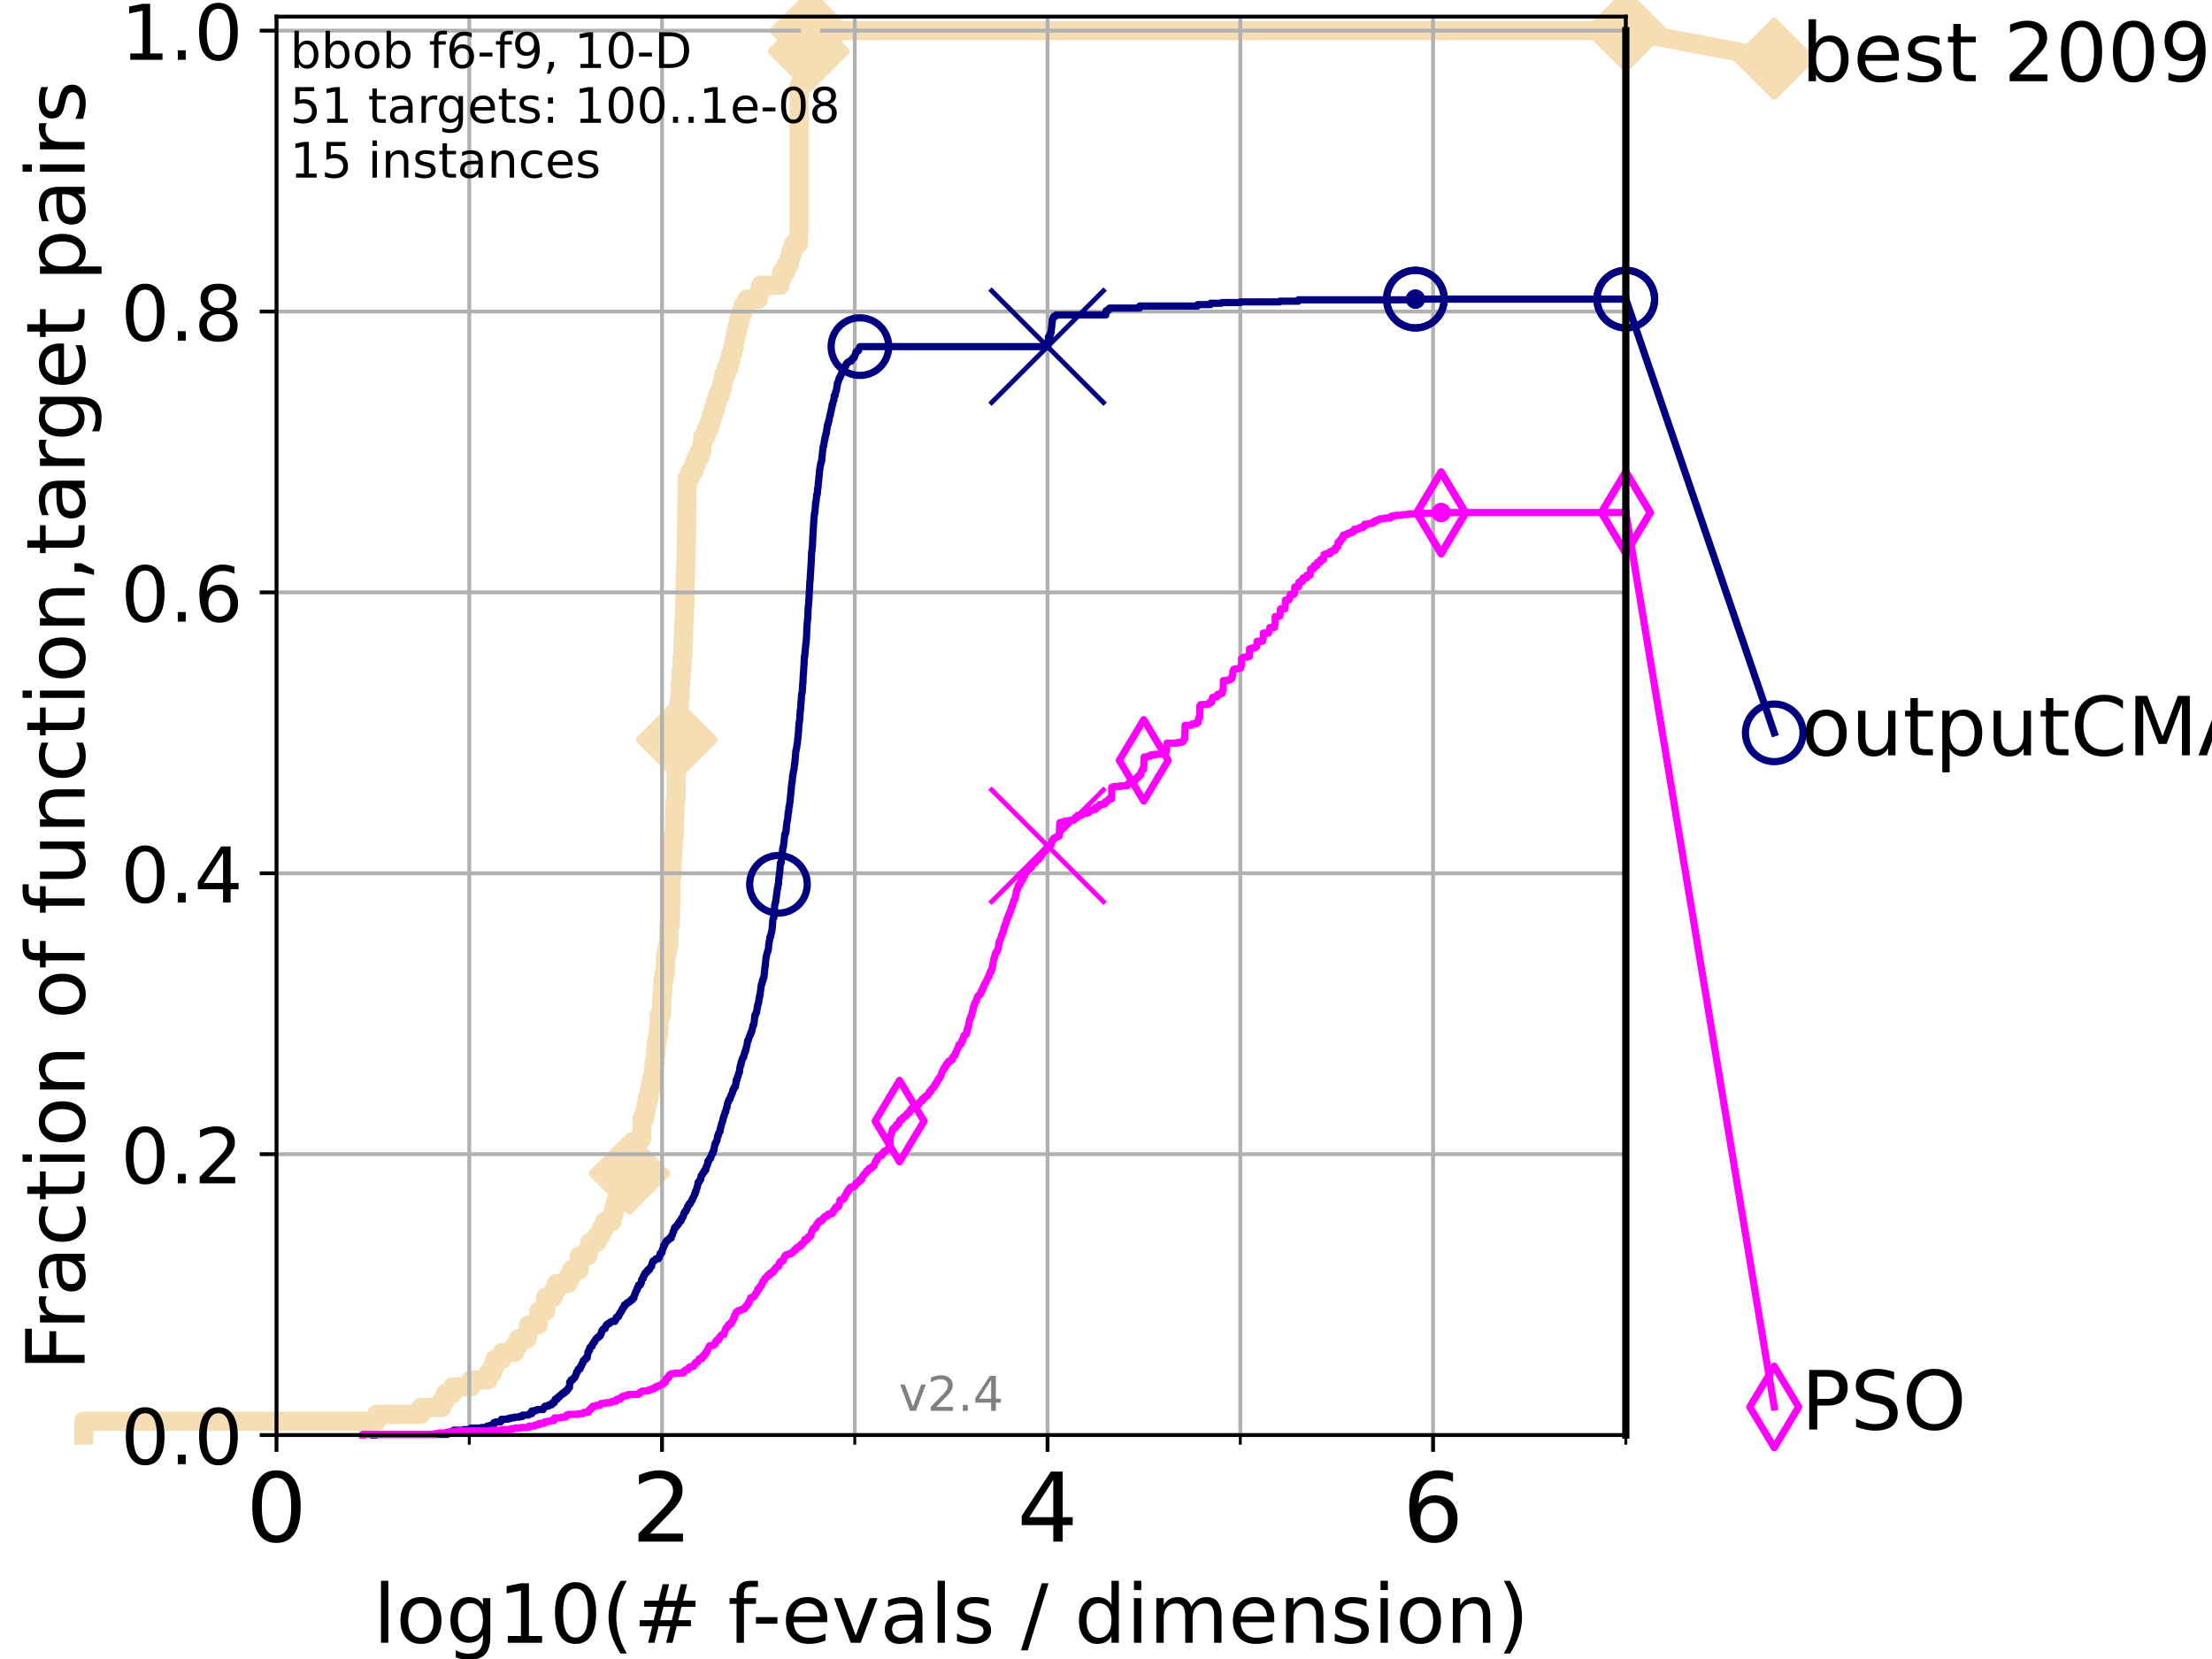 <?xml version="1.0" encoding="utf-8" standalone="no"?>
<!DOCTYPE svg PUBLIC "-//W3C//DTD SVG 1.1//EN"
  "http://www.w3.org/Graphics/SVG/1.1/DTD/svg11.dtd">
<!-- Created with matplotlib (https://matplotlib.org/) -->
<svg height="345.6pt" version="1.1" viewBox="0 0 460.8 345.6" width="460.8pt" xmlns="http://www.w3.org/2000/svg" xmlns:xlink="http://www.w3.org/1999/xlink">
 <defs>
  <style type="text/css">*{stroke-linecap:butt;stroke-linejoin:round;}</style>
 </defs>
 <g id="figure_1">
  <g id="patch_1">
   <path d="M 0 345.6 
L 460.8 345.6 
L 460.8 0 
L 0 0 
z
" style="fill:#ffffff;"/>
  </g>
  <g id="axes_1">
   <g id="patch_2">
    <path d="M 57.6 298.944 
L 338.688 298.944 
L 338.688 3.456 
L 57.6 3.456 
z
" style="fill:#ffffff;"/>
   </g>
   <g id="line2d_1">
    <path d="M 17.445 298.944 
L 17.445 296.076 
L 78.421 296.076 
L 78.421 294.642 
L 87.644 294.642 
L 87.644 293.207 
L 92.027 293.207 
L 92.027 291.773 
L 92.738 291.773 
L 92.738 290.339 
L 94.295 290.339 
L 94.295 288.905 
L 98.101 288.905 
L 98.101 287.471 
L 101.647 287.471 
L 101.647 286.037 
L 102.597 286.037 
L 102.597 284.603 
L 103.118 284.603 
L 103.118 283.169 
L 104.592 283.169 
L 104.592 281.734 
L 107.213 281.734 
L 107.213 280.3 
L 108.006 280.3 
L 108.006 278.866 
L 109.843 278.866 
L 109.843 277.432 
L 110.103 277.432 
L 110.103 275.998 
L 112.128 275.998 
L 112.128 274.564 
L 112.281 274.564 
L 112.281 273.13 
L 113.665 273.13 
L 113.665 270.261 
L 115.27 270.261 
L 115.27 268.827 
L 115.897 268.827 
L 115.897 267.393 
L 118.364 267.393 
L 118.364 265.959 
L 119.046 265.959 
L 119.046 264.525 
L 120.666 264.525 
L 120.666 261.657 
L 122.447 261.657 
L 122.447 260.223 
L 122.906 260.223 
L 122.906 258.788 
L 124.369 258.788 
L 124.369 257.354 
L 125.22 257.354 
L 125.22 255.92 
L 125.962 255.92 
L 125.962 254.486 
L 127.485 254.486 
L 127.485 253.052 
L 127.892 253.052 
L 127.892 251.618 
L 128.291 251.618 
L 128.291 250.184 
L 129.658 250.184 
L 129.658 248.749 
L 130.345 248.749 
L 130.345 247.315 
L 130.665 247.315 
L 130.665 245.881 
L 131.134 245.881 
L 131.134 244.447 
L 131.338 244.447 
L 131.338 243.013 
L 131.566 243.013 
L 131.566 241.579 
L 132.351 241.579 
L 132.446 238.711 
L 132.824 238.711 
L 132.824 237.276 
L 133.667 237.276 
L 133.756 232.974 
L 134.301 232.974 
L 134.301 231.54 
L 134.577 231.54 
L 134.577 230.106 
L 134.849 230.106 
L 134.849 228.672 
L 135.22 228.672 
L 135.22 227.238 
L 135.522 227.238 
L 135.522 225.803 
L 135.8 225.803 
L 135.8 224.369 
L 136.151 224.369 
L 136.247 221.501 
L 136.476 221.501 
L 136.476 220.067 
L 136.589 220.067 
L 136.589 218.633 
L 136.701 218.633 
L 136.701 217.199 
L 136.943 217.199 
L 136.943 215.765 
L 137.163 215.765 
L 137.163 214.33 
L 137.29 214.33 
L 137.308 211.462 
L 137.788 211.462 
L 137.893 207.16 
L 138.05 207.16 
L 138.102 204.291 
L 138.307 204.291 
L 138.307 202.857 
L 138.578 202.857 
L 138.628 199.989 
L 138.745 199.989 
L 138.745 198.555 
L 139.009 198.555 
L 139.009 197.121 
L 139.317 197.121 
L 139.334 192.818 
L 139.62 192.818 
L 139.715 188.516 
L 139.778 188.516 
L 139.794 182.78 
L 139.934 182.78 
L 140.042 178.477 
L 140.165 178.477 
L 140.257 174.175 
L 140.469 174.175 
L 140.559 169.872 
L 140.604 169.872 
L 140.619 167.004 
L 140.812 167.004 
L 140.9 156.965 
L 140.959 156.965 
L 141.047 149.795 
L 141.09 149.795 
L 141.09 148.36 
L 141.336 148.36 
L 141.336 146.926 
L 141.549 146.926 
L 141.549 145.492 
L 141.69 145.492 
L 141.704 142.624 
L 141.83 142.624 
L 141.914 139.756 
L 142.038 139.756 
L 142.12 136.887 
L 142.243 136.887 
L 142.297 134.019 
L 142.365 134.019 
L 142.419 129.717 
L 142.5 129.717 
L 142.607 126.848 
L 142.647 126.848 
L 142.739 121.112 
L 142.766 121.112 
L 142.871 116.81 
L 142.923 116.81 
L 143.028 109.639 
L 143.041 109.639 
L 143.144 101.034 
L 143.157 101.034 
L 143.157 99.6 
L 143.754 99.6 
L 143.754 98.166 
L 144.534 98.166 
L 144.534 96.732 
L 145.04 96.732 
L 145.04 95.298 
L 145.799 95.298 
L 145.799 93.864 
L 146.227 93.864 
L 146.227 92.429 
L 146.41 92.429 
L 146.41 90.995 
L 147.062 90.995 
L 147.062 89.561 
L 147.69 89.561 
L 147.69 88.127 
L 148.123 88.127 
L 148.123 86.693 
L 148.554 86.693 
L 148.554 85.259 
L 148.975 85.259 
L 148.975 83.825 
L 149.432 83.825 
L 149.432 82.39 
L 150.034 82.39 
L 150.034 80.956 
L 150.472 80.956 
L 150.472 79.522 
L 150.741 79.522 
L 150.741 78.088 
L 151.268 78.088 
L 151.268 76.654 
L 151.842 76.654 
L 151.842 75.22 
L 152.207 75.22 
L 152.207 73.786 
L 152.625 73.786 
L 152.625 72.352 
L 152.959 72.352 
L 152.959 70.917 
L 153.207 70.917 
L 153.207 69.483 
L 153.531 69.483 
L 153.531 68.049 
L 153.862 68.049 
L 153.862 66.615 
L 154.229 66.615 
L 154.229 65.181 
L 154.728 65.181 
L 154.728 63.747 
L 155.603 63.747 
L 155.603 62.313 
L 158.026 62.313 
L 158.026 60.879 
L 158.444 60.879 
L 158.444 59.444 
L 162.547 59.444 
L 162.547 58.01 
L 162.917 58.01 
L 162.917 56.576 
L 163.725 56.576 
L 163.725 55.142 
L 164.448 55.142 
L 164.448 53.708 
L 164.784 53.708 
L 164.784 52.274 
L 165.259 52.274 
L 165.259 50.84 
L 166.32 50.84 
L 166.406 47.971 
L 166.463 47.971 
L 166.463 17.855 
L 167.086 17.855 
L 167.135 14.986 
L 167.285 14.986 
L 167.285 13.552 
L 168.239 13.552 
L 168.239 12.118 
L 168.473 12.118 
L 168.473 10.684 
L 168.603 10.684 
L 168.686 7.816 
L 168.844 7.816 
L 168.844 6.382 
L 338.688 6.382 
L 338.688 6.382 
" style="fill:none;stroke:#f5deb3;stroke-linecap:square;stroke-width:4;"/>
   </g>
   <g id="line2d_2">
    <defs>
     <path d="M -0 7.778 
L 7.778 0 
L 0 -7.778 
L -7.778 -0 
z
" id="m1ed324bdc5" style="stroke:#f5deb3;stroke-linejoin:miter;stroke-width:1.5;"/>
    </defs>
    <g>
     <use style="fill:#f5deb3;stroke:#f5deb3;stroke-linejoin:miter;stroke-width:1.5;" x="131.134" xlink:href="#m1ed324bdc5" y="244.447"/>
     <use style="fill:#f5deb3;stroke:#f5deb3;stroke-linejoin:miter;stroke-width:1.5;" x="141.003" xlink:href="#m1ed324bdc5" y="154.097"/>
     <use style="fill:#f5deb3;stroke:#f5deb3;stroke-linejoin:miter;stroke-width:1.5;" x="168.473" xlink:href="#m1ed324bdc5" y="10.684"/>
     <use style="fill:#f5deb3;stroke:#f5deb3;stroke-linejoin:miter;stroke-width:1.5;" x="168.844" xlink:href="#m1ed324bdc5" y="6.382"/>
     <use style="fill:#f5deb3;stroke:#f5deb3;stroke-linejoin:miter;stroke-width:1.5;" x="168.844" xlink:href="#m1ed324bdc5" y="6.382"/>
     <use style="fill:#f5deb3;stroke:#f5deb3;stroke-linejoin:miter;stroke-width:1.5;" x="338.688" xlink:href="#m1ed324bdc5" y="6.382"/>
    </g>
   </g>
   <g id="line2d_3">
    <path style="fill:none;stroke:#f5deb3;stroke-linecap:square;stroke-width:4;"/>
    <g/>
   </g>
   <g id="line2d_4">
    <path d="M 338.688 6.382 
L 369.608 12.233 
" style="fill:none;stroke:#f5deb3;stroke-linecap:square;stroke-width:4;"/>
    <g>
     <use style="fill:#f5deb3;stroke:#f5deb3;stroke-linejoin:miter;stroke-width:1.5;" x="338.688" xlink:href="#m1ed324bdc5" y="6.382"/>
     <use style="fill:#f5deb3;stroke:#f5deb3;stroke-linejoin:miter;stroke-width:1.5;" x="369.608" xlink:href="#m1ed324bdc5" y="12.233"/>
    </g>
   </g>
   <g id="matplotlib.axis_1">
    <g id="xtick_1">
     <g id="line2d_5">
      <path clip-path="url(#p81d6707909)" d="M 57.6 298.944 
L 57.6 3.456 
" style="fill:none;stroke:#b0b0b0;stroke-linecap:square;stroke-width:0.8;"/>
     </g>
     <g id="line2d_6">
      <defs>
       <path d="M 0 0 
L 0 3.5 
" id="m7c269d4e11" style="stroke:#000000;stroke-width:0.8;"/>
      </defs>
      <g>
       <use style="stroke:#000000;stroke-width:0.8;" x="57.6" xlink:href="#m7c269d4e11" y="298.944"/>
      </g>
     </g>
     <g id="text_1">
      <!-- 0 -->
      <g transform="translate(51.237 321.141)scale(0.2 -0.2)">
       <defs>
        <path d="M 31.781 66.406 
Q 24.172 66.406 20.328 58.906 
Q 16.5 51.422 16.5 36.375 
Q 16.5 21.391 20.328 13.891 
Q 24.172 6.391 31.781 6.391 
Q 39.453 6.391 43.281 13.891 
Q 47.125 21.391 47.125 36.375 
Q 47.125 51.422 43.281 58.906 
Q 39.453 66.406 31.781 66.406 
z
M 31.781 74.219 
Q 44.047 74.219 50.516 64.516 
Q 56.984 54.828 56.984 36.375 
Q 56.984 17.969 50.516 8.266 
Q 44.047 -1.422 31.781 -1.422 
Q 19.531 -1.422 13.062 8.266 
Q 6.594 17.969 6.594 36.375 
Q 6.594 54.828 13.062 64.516 
Q 19.531 74.219 31.781 74.219 
z
" id="DejaVuSans-48"/>
       </defs>
       <use xlink:href="#DejaVuSans-48"/>
      </g>
     </g>
    </g>
    <g id="xtick_2">
     <g id="line2d_7">
      <path clip-path="url(#p81d6707909)" d="M 137.911 298.944 
L 137.911 3.456 
" style="fill:none;stroke:#b0b0b0;stroke-linecap:square;stroke-width:0.8;"/>
     </g>
     <g id="line2d_8">
      <g>
       <use style="stroke:#000000;stroke-width:0.8;" x="137.911" xlink:href="#m7c269d4e11" y="298.944"/>
      </g>
     </g>
     <g id="text_2">
      <!-- 2 -->
      <g transform="translate(131.548 321.141)scale(0.2 -0.2)">
       <defs>
        <path d="M 19.188 8.297 
L 53.609 8.297 
L 53.609 0 
L 7.328 0 
L 7.328 8.297 
Q 12.938 14.109 22.625 23.891 
Q 32.328 33.688 34.812 36.531 
Q 39.547 41.844 41.422 45.531 
Q 43.312 49.219 43.312 52.781 
Q 43.312 58.594 39.234 62.25 
Q 35.156 65.922 28.609 65.922 
Q 23.969 65.922 18.812 64.312 
Q 13.672 62.703 7.812 59.422 
L 7.812 69.391 
Q 13.766 71.781 18.938 73 
Q 24.125 74.219 28.422 74.219 
Q 39.75 74.219 46.484 68.547 
Q 53.219 62.891 53.219 53.422 
Q 53.219 48.922 51.531 44.891 
Q 49.859 40.875 45.406 35.406 
Q 44.188 33.984 37.641 27.219 
Q 31.109 20.453 19.188 8.297 
z
" id="DejaVuSans-50"/>
       </defs>
       <use xlink:href="#DejaVuSans-50"/>
      </g>
     </g>
    </g>
    <g id="xtick_3">
     <g id="line2d_9">
      <path clip-path="url(#p81d6707909)" d="M 218.222 298.944 
L 218.222 3.456 
" style="fill:none;stroke:#b0b0b0;stroke-linecap:square;stroke-width:0.8;"/>
     </g>
     <g id="line2d_10">
      <g>
       <use style="stroke:#000000;stroke-width:0.8;" x="218.222" xlink:href="#m7c269d4e11" y="298.944"/>
      </g>
     </g>
     <g id="text_3">
      <!-- 4 -->
      <g transform="translate(211.859 321.141)scale(0.2 -0.2)">
       <defs>
        <path d="M 37.797 64.312 
L 12.891 25.391 
L 37.797 25.391 
z
M 35.203 72.906 
L 47.609 72.906 
L 47.609 25.391 
L 58.016 25.391 
L 58.016 17.188 
L 47.609 17.188 
L 47.609 0 
L 37.797 0 
L 37.797 17.188 
L 4.891 17.188 
L 4.891 26.703 
z
" id="DejaVuSans-52"/>
       </defs>
       <use xlink:href="#DejaVuSans-52"/>
      </g>
     </g>
    </g>
    <g id="xtick_4">
     <g id="line2d_11">
      <path clip-path="url(#p81d6707909)" d="M 298.533 298.944 
L 298.533 3.456 
" style="fill:none;stroke:#b0b0b0;stroke-linecap:square;stroke-width:0.8;"/>
     </g>
     <g id="line2d_12">
      <g>
       <use style="stroke:#000000;stroke-width:0.8;" x="298.533" xlink:href="#m7c269d4e11" y="298.944"/>
      </g>
     </g>
     <g id="text_4">
      <!-- 6 -->
      <g transform="translate(292.17 321.141)scale(0.2 -0.2)">
       <defs>
        <path d="M 33.016 40.375 
Q 26.375 40.375 22.484 35.828 
Q 18.609 31.297 18.609 23.391 
Q 18.609 15.531 22.484 10.953 
Q 26.375 6.391 33.016 6.391 
Q 39.656 6.391 43.531 10.953 
Q 47.406 15.531 47.406 23.391 
Q 47.406 31.297 43.531 35.828 
Q 39.656 40.375 33.016 40.375 
z
M 52.594 71.297 
L 52.594 62.312 
Q 48.875 64.062 45.094 64.984 
Q 41.312 65.922 37.594 65.922 
Q 27.828 65.922 22.672 59.328 
Q 17.531 52.734 16.797 39.406 
Q 19.672 43.656 24.016 45.922 
Q 28.375 48.188 33.594 48.188 
Q 44.578 48.188 50.953 41.516 
Q 57.328 34.859 57.328 23.391 
Q 57.328 12.156 50.688 5.359 
Q 44.047 -1.422 33.016 -1.422 
Q 20.359 -1.422 13.672 8.266 
Q 6.984 17.969 6.984 36.375 
Q 6.984 53.656 15.188 63.938 
Q 23.391 74.219 37.203 74.219 
Q 40.922 74.219 44.703 73.484 
Q 48.484 72.75 52.594 71.297 
z
" id="DejaVuSans-54"/>
       </defs>
       <use xlink:href="#DejaVuSans-54"/>
      </g>
     </g>
    </g>
    <g id="xtick_5">
     <g id="line2d_13">
      <path clip-path="url(#p81d6707909)" d="M 97.755 298.944 
L 97.755 3.456 
" style="fill:none;stroke:#b0b0b0;stroke-linecap:square;stroke-width:0.8;"/>
     </g>
     <g id="line2d_14">
      <defs>
       <path d="M 0 0 
L 0 2 
" id="mc370919742" style="stroke:#000000;stroke-width:0.6;"/>
      </defs>
      <g>
       <use style="stroke:#000000;stroke-width:0.6;" x="97.755" xlink:href="#mc370919742" y="298.944"/>
      </g>
     </g>
    </g>
    <g id="xtick_6">
     <g id="line2d_15">
      <path clip-path="url(#p81d6707909)" d="M 178.066 298.944 
L 178.066 3.456 
" style="fill:none;stroke:#b0b0b0;stroke-linecap:square;stroke-width:0.8;"/>
     </g>
     <g id="line2d_16">
      <g>
       <use style="stroke:#000000;stroke-width:0.6;" x="178.066" xlink:href="#mc370919742" y="298.944"/>
      </g>
     </g>
    </g>
    <g id="xtick_7">
     <g id="line2d_17">
      <path clip-path="url(#p81d6707909)" d="M 258.377 298.944 
L 258.377 3.456 
" style="fill:none;stroke:#b0b0b0;stroke-linecap:square;stroke-width:0.8;"/>
     </g>
     <g id="line2d_18">
      <g>
       <use style="stroke:#000000;stroke-width:0.6;" x="258.377" xlink:href="#mc370919742" y="298.944"/>
      </g>
     </g>
    </g>
    <g id="xtick_8">
     <g id="line2d_19">
      <path clip-path="url(#p81d6707909)" d="M 338.688 298.944 
L 338.688 3.456 
" style="fill:none;stroke:#b0b0b0;stroke-linecap:square;stroke-width:0.8;"/>
     </g>
     <g id="line2d_20">
      <g>
       <use style="stroke:#000000;stroke-width:0.6;" x="338.688" xlink:href="#mc370919742" y="298.944"/>
      </g>
     </g>
    </g>
    <g id="text_5">
     <!-- log10(# f-evals / dimension) -->
     <g transform="translate(77.764 342.218)scale(0.17 -0.17)">
      <defs>
       <path d="M 9.422 75.984 
L 18.406 75.984 
L 18.406 0 
L 9.422 0 
z
" id="DejaVuSans-108"/>
       <path d="M 30.609 48.391 
Q 23.391 48.391 19.188 42.75 
Q 14.984 37.109 14.984 27.297 
Q 14.984 17.484 19.156 11.844 
Q 23.344 6.203 30.609 6.203 
Q 37.797 6.203 41.984 11.859 
Q 46.188 17.531 46.188 27.297 
Q 46.188 37.016 41.984 42.703 
Q 37.797 48.391 30.609 48.391 
z
M 30.609 56 
Q 42.328 56 49.016 48.375 
Q 55.719 40.766 55.719 27.297 
Q 55.719 13.875 49.016 6.219 
Q 42.328 -1.422 30.609 -1.422 
Q 18.844 -1.422 12.172 6.219 
Q 5.516 13.875 5.516 27.297 
Q 5.516 40.766 12.172 48.375 
Q 18.844 56 30.609 56 
z
" id="DejaVuSans-111"/>
       <path d="M 45.406 27.984 
Q 45.406 37.75 41.375 43.109 
Q 37.359 48.484 30.078 48.484 
Q 22.859 48.484 18.828 43.109 
Q 14.797 37.75 14.797 27.984 
Q 14.797 18.266 18.828 12.891 
Q 22.859 7.516 30.078 7.516 
Q 37.359 7.516 41.375 12.891 
Q 45.406 18.266 45.406 27.984 
z
M 54.391 6.781 
Q 54.391 -7.172 48.188 -13.984 
Q 42 -20.797 29.203 -20.797 
Q 24.469 -20.797 20.266 -20.094 
Q 16.062 -19.391 12.109 -17.922 
L 12.109 -9.188 
Q 16.062 -11.328 19.922 -12.344 
Q 23.781 -13.375 27.781 -13.375 
Q 36.625 -13.375 41.016 -8.766 
Q 45.406 -4.156 45.406 5.172 
L 45.406 9.625 
Q 42.625 4.781 38.281 2.391 
Q 33.938 0 27.875 0 
Q 17.828 0 11.672 7.656 
Q 5.516 15.328 5.516 27.984 
Q 5.516 40.672 11.672 48.328 
Q 17.828 56 27.875 56 
Q 33.938 56 38.281 53.609 
Q 42.625 51.219 45.406 46.391 
L 45.406 54.688 
L 54.391 54.688 
z
" id="DejaVuSans-103"/>
       <path d="M 12.406 8.297 
L 28.516 8.297 
L 28.516 63.922 
L 10.984 60.406 
L 10.984 69.391 
L 28.422 72.906 
L 38.281 72.906 
L 38.281 8.297 
L 54.391 8.297 
L 54.391 0 
L 12.406 0 
z
" id="DejaVuSans-49"/>
       <path d="M 31 75.875 
Q 24.469 64.656 21.281 53.656 
Q 18.109 42.672 18.109 31.391 
Q 18.109 20.125 21.312 9.062 
Q 24.516 -2 31 -13.188 
L 23.188 -13.188 
Q 15.875 -1.703 12.234 9.375 
Q 8.594 20.453 8.594 31.391 
Q 8.594 42.281 12.203 53.312 
Q 15.828 64.359 23.188 75.875 
z
" id="DejaVuSans-40"/>
       <path d="M 51.125 44 
L 36.922 44 
L 32.812 27.688 
L 47.125 27.688 
z
M 43.797 71.781 
L 38.719 51.516 
L 52.984 51.516 
L 58.109 71.781 
L 65.922 71.781 
L 60.891 51.516 
L 76.125 51.516 
L 76.125 44 
L 58.984 44 
L 54.984 27.688 
L 70.516 27.688 
L 70.516 20.219 
L 53.078 20.219 
L 48 0 
L 40.188 0 
L 45.219 20.219 
L 30.906 20.219 
L 25.875 0 
L 18.016 0 
L 23.094 20.219 
L 7.719 20.219 
L 7.719 27.688 
L 24.906 27.688 
L 29 44 
L 13.281 44 
L 13.281 51.516 
L 30.906 51.516 
L 35.891 71.781 
z
" id="DejaVuSans-35"/>
       <path id="DejaVuSans-32"/>
       <path d="M 37.109 75.984 
L 37.109 68.5 
L 28.516 68.5 
Q 23.688 68.5 21.797 66.547 
Q 19.922 64.594 19.922 59.516 
L 19.922 54.688 
L 34.719 54.688 
L 34.719 47.703 
L 19.922 47.703 
L 19.922 0 
L 10.891 0 
L 10.891 47.703 
L 2.297 47.703 
L 2.297 54.688 
L 10.891 54.688 
L 10.891 58.5 
Q 10.891 67.625 15.141 71.797 
Q 19.391 75.984 28.609 75.984 
z
" id="DejaVuSans-102"/>
       <path d="M 4.891 31.391 
L 31.203 31.391 
L 31.203 23.391 
L 4.891 23.391 
z
" id="DejaVuSans-45"/>
       <path d="M 56.203 29.594 
L 56.203 25.203 
L 14.891 25.203 
Q 15.484 15.922 20.484 11.062 
Q 25.484 6.203 34.422 6.203 
Q 39.594 6.203 44.453 7.469 
Q 49.312 8.734 54.109 11.281 
L 54.109 2.781 
Q 49.266 0.734 44.188 -0.344 
Q 39.109 -1.422 33.891 -1.422 
Q 20.797 -1.422 13.156 6.188 
Q 5.516 13.812 5.516 26.812 
Q 5.516 40.234 12.766 48.109 
Q 20.016 56 32.328 56 
Q 43.359 56 49.781 48.891 
Q 56.203 41.797 56.203 29.594 
z
M 47.219 32.234 
Q 47.125 39.594 43.094 43.984 
Q 39.062 48.391 32.422 48.391 
Q 24.906 48.391 20.391 44.141 
Q 15.875 39.891 15.188 32.172 
z
" id="DejaVuSans-101"/>
       <path d="M 2.984 54.688 
L 12.5 54.688 
L 29.594 8.797 
L 46.688 54.688 
L 56.203 54.688 
L 35.688 0 
L 23.484 0 
z
" id="DejaVuSans-118"/>
       <path d="M 34.281 27.484 
Q 23.391 27.484 19.188 25 
Q 14.984 22.516 14.984 16.5 
Q 14.984 11.719 18.141 8.906 
Q 21.297 6.109 26.703 6.109 
Q 34.188 6.109 38.703 11.406 
Q 43.219 16.703 43.219 25.484 
L 43.219 27.484 
z
M 52.203 31.203 
L 52.203 0 
L 43.219 0 
L 43.219 8.297 
Q 40.141 3.328 35.547 0.953 
Q 30.953 -1.422 24.312 -1.422 
Q 15.922 -1.422 10.953 3.297 
Q 6 8.016 6 15.922 
Q 6 25.141 12.172 29.828 
Q 18.359 34.516 30.609 34.516 
L 43.219 34.516 
L 43.219 35.406 
Q 43.219 41.609 39.141 45 
Q 35.062 48.391 27.688 48.391 
Q 23 48.391 18.547 47.266 
Q 14.109 46.141 10.016 43.891 
L 10.016 52.203 
Q 14.938 54.109 19.578 55.047 
Q 24.219 56 28.609 56 
Q 40.484 56 46.344 49.844 
Q 52.203 43.703 52.203 31.203 
z
" id="DejaVuSans-97"/>
       <path d="M 44.281 53.078 
L 44.281 44.578 
Q 40.484 46.531 36.375 47.5 
Q 32.281 48.484 27.875 48.484 
Q 21.188 48.484 17.844 46.438 
Q 14.5 44.391 14.5 40.281 
Q 14.5 37.156 16.891 35.375 
Q 19.281 33.594 26.516 31.984 
L 29.594 31.297 
Q 39.156 29.25 43.188 25.516 
Q 47.219 21.781 47.219 15.094 
Q 47.219 7.469 41.188 3.016 
Q 35.156 -1.422 24.609 -1.422 
Q 20.219 -1.422 15.453 -0.562 
Q 10.688 0.297 5.422 2 
L 5.422 11.281 
Q 10.406 8.688 15.234 7.391 
Q 20.062 6.109 24.812 6.109 
Q 31.156 6.109 34.562 8.281 
Q 37.984 10.453 37.984 14.406 
Q 37.984 18.062 35.516 20.016 
Q 33.062 21.969 24.703 23.781 
L 21.578 24.516 
Q 13.234 26.266 9.516 29.906 
Q 5.812 33.547 5.812 39.891 
Q 5.812 47.609 11.281 51.797 
Q 16.75 56 26.812 56 
Q 31.781 56 36.172 55.266 
Q 40.578 54.547 44.281 53.078 
z
" id="DejaVuSans-115"/>
       <path d="M 25.391 72.906 
L 33.688 72.906 
L 8.297 -9.281 
L 0 -9.281 
z
" id="DejaVuSans-47"/>
       <path d="M 45.406 46.391 
L 45.406 75.984 
L 54.391 75.984 
L 54.391 0 
L 45.406 0 
L 45.406 8.203 
Q 42.578 3.328 38.25 0.953 
Q 33.938 -1.422 27.875 -1.422 
Q 17.969 -1.422 11.734 6.484 
Q 5.516 14.406 5.516 27.297 
Q 5.516 40.188 11.734 48.094 
Q 17.969 56 27.875 56 
Q 33.938 56 38.25 53.625 
Q 42.578 51.266 45.406 46.391 
z
M 14.797 27.297 
Q 14.797 17.391 18.875 11.75 
Q 22.953 6.109 30.078 6.109 
Q 37.203 6.109 41.297 11.75 
Q 45.406 17.391 45.406 27.297 
Q 45.406 37.203 41.297 42.844 
Q 37.203 48.484 30.078 48.484 
Q 22.953 48.484 18.875 42.844 
Q 14.797 37.203 14.797 27.297 
z
" id="DejaVuSans-100"/>
       <path d="M 9.422 54.688 
L 18.406 54.688 
L 18.406 0 
L 9.422 0 
z
M 9.422 75.984 
L 18.406 75.984 
L 18.406 64.594 
L 9.422 64.594 
z
" id="DejaVuSans-105"/>
       <path d="M 52 44.188 
Q 55.375 50.25 60.062 53.125 
Q 64.75 56 71.094 56 
Q 79.641 56 84.281 50.016 
Q 88.922 44.047 88.922 33.016 
L 88.922 0 
L 79.891 0 
L 79.891 32.719 
Q 79.891 40.578 77.094 44.375 
Q 74.312 48.188 68.609 48.188 
Q 61.625 48.188 57.562 43.547 
Q 53.516 38.922 53.516 30.906 
L 53.516 0 
L 44.484 0 
L 44.484 32.719 
Q 44.484 40.625 41.703 44.406 
Q 38.922 48.188 33.109 48.188 
Q 26.219 48.188 22.156 43.531 
Q 18.109 38.875 18.109 30.906 
L 18.109 0 
L 9.078 0 
L 9.078 54.688 
L 18.109 54.688 
L 18.109 46.188 
Q 21.188 51.219 25.484 53.609 
Q 29.781 56 35.688 56 
Q 41.656 56 45.828 52.969 
Q 50 49.953 52 44.188 
z
" id="DejaVuSans-109"/>
       <path d="M 54.891 33.016 
L 54.891 0 
L 45.906 0 
L 45.906 32.719 
Q 45.906 40.484 42.875 44.328 
Q 39.844 48.188 33.797 48.188 
Q 26.516 48.188 22.312 43.547 
Q 18.109 38.922 18.109 30.906 
L 18.109 0 
L 9.078 0 
L 9.078 54.688 
L 18.109 54.688 
L 18.109 46.188 
Q 21.344 51.125 25.703 53.562 
Q 30.078 56 35.797 56 
Q 45.219 56 50.047 50.172 
Q 54.891 44.344 54.891 33.016 
z
" id="DejaVuSans-110"/>
       <path d="M 8.016 75.875 
L 15.828 75.875 
Q 23.141 64.359 26.781 53.312 
Q 30.422 42.281 30.422 31.391 
Q 30.422 20.453 26.781 9.375 
Q 23.141 -1.703 15.828 -13.188 
L 8.016 -13.188 
Q 14.5 -2 17.703 9.062 
Q 20.906 20.125 20.906 31.391 
Q 20.906 42.672 17.703 53.656 
Q 14.5 64.656 8.016 75.875 
z
" id="DejaVuSans-41"/>
      </defs>
      <use xlink:href="#DejaVuSans-108"/>
      <use x="27.783" xlink:href="#DejaVuSans-111"/>
      <use x="88.965" xlink:href="#DejaVuSans-103"/>
      <use x="152.441" xlink:href="#DejaVuSans-49"/>
      <use x="216.064" xlink:href="#DejaVuSans-48"/>
      <use x="279.688" xlink:href="#DejaVuSans-40"/>
      <use x="318.701" xlink:href="#DejaVuSans-35"/>
      <use x="402.49" xlink:href="#DejaVuSans-32"/>
      <use x="434.277" xlink:href="#DejaVuSans-102"/>
      <use x="463.982" xlink:href="#DejaVuSans-45"/>
      <use x="500.066" xlink:href="#DejaVuSans-101"/>
      <use x="561.59" xlink:href="#DejaVuSans-118"/>
      <use x="620.77" xlink:href="#DejaVuSans-97"/>
      <use x="682.049" xlink:href="#DejaVuSans-108"/>
      <use x="709.832" xlink:href="#DejaVuSans-115"/>
      <use x="761.932" xlink:href="#DejaVuSans-32"/>
      <use x="793.719" xlink:href="#DejaVuSans-47"/>
      <use x="827.41" xlink:href="#DejaVuSans-32"/>
      <use x="859.197" xlink:href="#DejaVuSans-100"/>
      <use x="922.674" xlink:href="#DejaVuSans-105"/>
      <use x="950.457" xlink:href="#DejaVuSans-109"/>
      <use x="1047.869" xlink:href="#DejaVuSans-101"/>
      <use x="1109.393" xlink:href="#DejaVuSans-110"/>
      <use x="1172.771" xlink:href="#DejaVuSans-115"/>
      <use x="1224.871" xlink:href="#DejaVuSans-105"/>
      <use x="1252.654" xlink:href="#DejaVuSans-111"/>
      <use x="1313.836" xlink:href="#DejaVuSans-110"/>
      <use x="1377.215" xlink:href="#DejaVuSans-41"/>
     </g>
    </g>
   </g>
   <g id="matplotlib.axis_2">
    <g id="ytick_1">
     <g id="line2d_21">
      <path clip-path="url(#p81d6707909)" d="M 57.6 298.944 
L 338.688 298.944 
" style="fill:none;stroke:#b0b0b0;stroke-linecap:square;stroke-width:0.8;"/>
     </g>
     <g id="line2d_22">
      <defs>
       <path d="M 0 0 
L -3.5 0 
" id="ma8e2eb3bff" style="stroke:#000000;stroke-width:0.8;"/>
      </defs>
      <g>
       <use style="stroke:#000000;stroke-width:0.8;" x="57.6" xlink:href="#ma8e2eb3bff" y="298.944"/>
      </g>
     </g>
     <g id="text_6">
      <!-- 0.0 -->
      <g transform="translate(25.155 305.023)scale(0.16 -0.16)">
       <defs>
        <path d="M 10.688 12.406 
L 21 12.406 
L 21 0 
L 10.688 0 
z
" id="DejaVuSans-46"/>
       </defs>
       <use xlink:href="#DejaVuSans-48"/>
       <use x="63.623" xlink:href="#DejaVuSans-46"/>
       <use x="95.41" xlink:href="#DejaVuSans-48"/>
      </g>
     </g>
    </g>
    <g id="ytick_2">
     <g id="line2d_23">
      <path clip-path="url(#p81d6707909)" d="M 57.6 240.432 
L 338.688 240.432 
" style="fill:none;stroke:#b0b0b0;stroke-linecap:square;stroke-width:0.8;"/>
     </g>
     <g id="line2d_24">
      <g>
       <use style="stroke:#000000;stroke-width:0.8;" x="57.6" xlink:href="#ma8e2eb3bff" y="240.432"/>
      </g>
     </g>
     <g id="text_7">
      <!-- 0.2 -->
      <g transform="translate(25.155 246.51)scale(0.16 -0.16)">
       <use xlink:href="#DejaVuSans-48"/>
       <use x="63.623" xlink:href="#DejaVuSans-46"/>
       <use x="95.41" xlink:href="#DejaVuSans-50"/>
      </g>
     </g>
    </g>
    <g id="ytick_3">
     <g id="line2d_25">
      <path clip-path="url(#p81d6707909)" d="M 57.6 181.919 
L 338.688 181.919 
" style="fill:none;stroke:#b0b0b0;stroke-linecap:square;stroke-width:0.8;"/>
     </g>
     <g id="line2d_26">
      <g>
       <use style="stroke:#000000;stroke-width:0.8;" x="57.6" xlink:href="#ma8e2eb3bff" y="181.919"/>
      </g>
     </g>
     <g id="text_8">
      <!-- 0.4 -->
      <g transform="translate(25.155 187.998)scale(0.16 -0.16)">
       <use xlink:href="#DejaVuSans-48"/>
       <use x="63.623" xlink:href="#DejaVuSans-46"/>
       <use x="95.41" xlink:href="#DejaVuSans-52"/>
      </g>
     </g>
    </g>
    <g id="ytick_4">
     <g id="line2d_27">
      <path clip-path="url(#p81d6707909)" d="M 57.6 123.407 
L 338.688 123.407 
" style="fill:none;stroke:#b0b0b0;stroke-linecap:square;stroke-width:0.8;"/>
     </g>
     <g id="line2d_28">
      <g>
       <use style="stroke:#000000;stroke-width:0.8;" x="57.6" xlink:href="#ma8e2eb3bff" y="123.407"/>
      </g>
     </g>
     <g id="text_9">
      <!-- 0.6 -->
      <g transform="translate(25.155 129.485)scale(0.16 -0.16)">
       <use xlink:href="#DejaVuSans-48"/>
       <use x="63.623" xlink:href="#DejaVuSans-46"/>
       <use x="95.41" xlink:href="#DejaVuSans-54"/>
      </g>
     </g>
    </g>
    <g id="ytick_5">
     <g id="line2d_29">
      <path clip-path="url(#p81d6707909)" d="M 57.6 64.894 
L 338.688 64.894 
" style="fill:none;stroke:#b0b0b0;stroke-linecap:square;stroke-width:0.8;"/>
     </g>
     <g id="line2d_30">
      <g>
       <use style="stroke:#000000;stroke-width:0.8;" x="57.6" xlink:href="#ma8e2eb3bff" y="64.894"/>
      </g>
     </g>
     <g id="text_10">
      <!-- 0.8 -->
      <g transform="translate(25.155 70.973)scale(0.16 -0.16)">
       <defs>
        <path d="M 31.781 34.625 
Q 24.75 34.625 20.719 30.859 
Q 16.703 27.094 16.703 20.516 
Q 16.703 13.922 20.719 10.156 
Q 24.75 6.391 31.781 6.391 
Q 38.812 6.391 42.859 10.172 
Q 46.922 13.969 46.922 20.516 
Q 46.922 27.094 42.891 30.859 
Q 38.875 34.625 31.781 34.625 
z
M 21.922 38.812 
Q 15.578 40.375 12.031 44.719 
Q 8.5 49.078 8.5 55.328 
Q 8.5 64.062 14.719 69.141 
Q 20.953 74.219 31.781 74.219 
Q 42.672 74.219 48.875 69.141 
Q 55.078 64.062 55.078 55.328 
Q 55.078 49.078 51.531 44.719 
Q 48 40.375 41.703 38.812 
Q 48.828 37.156 52.797 32.312 
Q 56.781 27.484 56.781 20.516 
Q 56.781 9.906 50.312 4.234 
Q 43.844 -1.422 31.781 -1.422 
Q 19.734 -1.422 13.25 4.234 
Q 6.781 9.906 6.781 20.516 
Q 6.781 27.484 10.781 32.312 
Q 14.797 37.156 21.922 38.812 
z
M 18.312 54.391 
Q 18.312 48.734 21.844 45.562 
Q 25.391 42.391 31.781 42.391 
Q 38.141 42.391 41.719 45.562 
Q 45.312 48.734 45.312 54.391 
Q 45.312 60.062 41.719 63.234 
Q 38.141 66.406 31.781 66.406 
Q 25.391 66.406 21.844 63.234 
Q 18.312 60.062 18.312 54.391 
z
" id="DejaVuSans-56"/>
       </defs>
       <use xlink:href="#DejaVuSans-48"/>
       <use x="63.623" xlink:href="#DejaVuSans-46"/>
       <use x="95.41" xlink:href="#DejaVuSans-56"/>
      </g>
     </g>
    </g>
    <g id="ytick_6">
     <g id="line2d_31">
      <path clip-path="url(#p81d6707909)" d="M 57.6 6.382 
L 338.688 6.382 
" style="fill:none;stroke:#b0b0b0;stroke-linecap:square;stroke-width:0.8;"/>
     </g>
     <g id="line2d_32">
      <g>
       <use style="stroke:#000000;stroke-width:0.8;" x="57.6" xlink:href="#ma8e2eb3bff" y="6.382"/>
      </g>
     </g>
     <g id="text_11">
      <!-- 1.0 -->
      <g transform="translate(25.155 12.46)scale(0.16 -0.16)">
       <use xlink:href="#DejaVuSans-49"/>
       <use x="63.623" xlink:href="#DejaVuSans-46"/>
       <use x="95.41" xlink:href="#DejaVuSans-48"/>
      </g>
     </g>
    </g>
    <g id="text_12">
     <!-- Fraction of function,target pairs -->
     <g transform="translate(17.62 285.585)rotate(-90)scale(0.17 -0.17)">
      <defs>
       <path d="M 9.812 72.906 
L 51.703 72.906 
L 51.703 64.594 
L 19.672 64.594 
L 19.672 43.109 
L 48.578 43.109 
L 48.578 34.812 
L 19.672 34.812 
L 19.672 0 
L 9.812 0 
z
" id="DejaVuSans-70"/>
       <path d="M 41.109 46.297 
Q 39.594 47.172 37.812 47.578 
Q 36.031 48 33.891 48 
Q 26.266 48 22.188 43.047 
Q 18.109 38.094 18.109 28.812 
L 18.109 0 
L 9.078 0 
L 9.078 54.688 
L 18.109 54.688 
L 18.109 46.188 
Q 20.953 51.172 25.484 53.578 
Q 30.031 56 36.531 56 
Q 37.453 56 38.578 55.875 
Q 39.703 55.766 41.062 55.516 
z
" id="DejaVuSans-114"/>
       <path d="M 48.781 52.594 
L 48.781 44.188 
Q 44.969 46.297 41.141 47.344 
Q 37.312 48.391 33.406 48.391 
Q 24.656 48.391 19.812 42.844 
Q 14.984 37.312 14.984 27.297 
Q 14.984 17.281 19.812 11.734 
Q 24.656 6.203 33.406 6.203 
Q 37.312 6.203 41.141 7.25 
Q 44.969 8.297 48.781 10.406 
L 48.781 2.094 
Q 45.016 0.344 40.984 -0.531 
Q 36.969 -1.422 32.422 -1.422 
Q 20.062 -1.422 12.781 6.344 
Q 5.516 14.109 5.516 27.297 
Q 5.516 40.672 12.859 48.328 
Q 20.219 56 33.016 56 
Q 37.156 56 41.109 55.141 
Q 45.062 54.297 48.781 52.594 
z
" id="DejaVuSans-99"/>
       <path d="M 18.312 70.219 
L 18.312 54.688 
L 36.812 54.688 
L 36.812 47.703 
L 18.312 47.703 
L 18.312 18.016 
Q 18.312 11.328 20.141 9.422 
Q 21.969 7.516 27.594 7.516 
L 36.812 7.516 
L 36.812 0 
L 27.594 0 
Q 17.188 0 13.234 3.875 
Q 9.281 7.766 9.281 18.016 
L 9.281 47.703 
L 2.688 47.703 
L 2.688 54.688 
L 9.281 54.688 
L 9.281 70.219 
z
" id="DejaVuSans-116"/>
       <path d="M 8.5 21.578 
L 8.5 54.688 
L 17.484 54.688 
L 17.484 21.922 
Q 17.484 14.156 20.5 10.266 
Q 23.531 6.391 29.594 6.391 
Q 36.859 6.391 41.078 11.031 
Q 45.312 15.672 45.312 23.688 
L 45.312 54.688 
L 54.297 54.688 
L 54.297 0 
L 45.312 0 
L 45.312 8.406 
Q 42.047 3.422 37.719 1 
Q 33.406 -1.422 27.688 -1.422 
Q 18.266 -1.422 13.375 4.438 
Q 8.5 10.297 8.5 21.578 
z
M 31.109 56 
z
" id="DejaVuSans-117"/>
       <path d="M 11.719 12.406 
L 22.016 12.406 
L 22.016 4 
L 14.016 -11.625 
L 7.719 -11.625 
L 11.719 4 
z
" id="DejaVuSans-44"/>
       <path d="M 18.109 8.203 
L 18.109 -20.797 
L 9.078 -20.797 
L 9.078 54.688 
L 18.109 54.688 
L 18.109 46.391 
Q 20.953 51.266 25.266 53.625 
Q 29.594 56 35.594 56 
Q 45.562 56 51.781 48.094 
Q 58.016 40.188 58.016 27.297 
Q 58.016 14.406 51.781 6.484 
Q 45.562 -1.422 35.594 -1.422 
Q 29.594 -1.422 25.266 0.953 
Q 20.953 3.328 18.109 8.203 
z
M 48.688 27.297 
Q 48.688 37.203 44.609 42.844 
Q 40.531 48.484 33.406 48.484 
Q 26.266 48.484 22.188 42.844 
Q 18.109 37.203 18.109 27.297 
Q 18.109 17.391 22.188 11.75 
Q 26.266 6.109 33.406 6.109 
Q 40.531 6.109 44.609 11.75 
Q 48.688 17.391 48.688 27.297 
z
" id="DejaVuSans-112"/>
      </defs>
      <use xlink:href="#DejaVuSans-70"/>
      <use x="50.27" xlink:href="#DejaVuSans-114"/>
      <use x="91.383" xlink:href="#DejaVuSans-97"/>
      <use x="152.662" xlink:href="#DejaVuSans-99"/>
      <use x="207.643" xlink:href="#DejaVuSans-116"/>
      <use x="246.852" xlink:href="#DejaVuSans-105"/>
      <use x="274.635" xlink:href="#DejaVuSans-111"/>
      <use x="335.816" xlink:href="#DejaVuSans-110"/>
      <use x="399.195" xlink:href="#DejaVuSans-32"/>
      <use x="430.982" xlink:href="#DejaVuSans-111"/>
      <use x="492.164" xlink:href="#DejaVuSans-102"/>
      <use x="527.369" xlink:href="#DejaVuSans-32"/>
      <use x="559.156" xlink:href="#DejaVuSans-102"/>
      <use x="594.361" xlink:href="#DejaVuSans-117"/>
      <use x="657.74" xlink:href="#DejaVuSans-110"/>
      <use x="721.119" xlink:href="#DejaVuSans-99"/>
      <use x="776.1" xlink:href="#DejaVuSans-116"/>
      <use x="815.309" xlink:href="#DejaVuSans-105"/>
      <use x="843.092" xlink:href="#DejaVuSans-111"/>
      <use x="904.273" xlink:href="#DejaVuSans-110"/>
      <use x="967.652" xlink:href="#DejaVuSans-44"/>
      <use x="999.439" xlink:href="#DejaVuSans-116"/>
      <use x="1038.648" xlink:href="#DejaVuSans-97"/>
      <use x="1099.928" xlink:href="#DejaVuSans-114"/>
      <use x="1139.291" xlink:href="#DejaVuSans-103"/>
      <use x="1202.768" xlink:href="#DejaVuSans-101"/>
      <use x="1264.291" xlink:href="#DejaVuSans-116"/>
      <use x="1303.5" xlink:href="#DejaVuSans-32"/>
      <use x="1335.287" xlink:href="#DejaVuSans-112"/>
      <use x="1398.764" xlink:href="#DejaVuSans-97"/>
      <use x="1460.043" xlink:href="#DejaVuSans-105"/>
      <use x="1487.826" xlink:href="#DejaVuSans-114"/>
      <use x="1528.939" xlink:href="#DejaVuSans-115"/>
     </g>
    </g>
   </g>
   <g id="line2d_33">
    <defs>
     <path d="M 0 1.5 
C 0.398 1.5 0.779 1.342 1.061 1.061 
C 1.342 0.779 1.5 0.398 1.5 0 
C 1.5 -0.398 1.342 -0.779 1.061 -1.061 
C 0.779 -1.342 0.398 -1.5 0 -1.5 
C -0.398 -1.5 -0.779 -1.342 -1.061 -1.061 
C -1.342 -0.779 -1.5 -0.398 -1.5 0 
C -1.5 0.398 -1.342 0.779 -1.061 1.061 
C -0.779 1.342 -0.398 1.5 0 1.5 
z
" id="m3a4af6df85" style="stroke:#f5deb3;"/>
    </defs>
    <g>
     <use style="fill:#f5deb3;stroke:#f5deb3;" x="168.844" xlink:href="#m3a4af6df85" y="6.382"/>
     <use style="fill:#f5deb3;stroke:#f5deb3;" x="168.844" xlink:href="#m3a4af6df85" y="6.382"/>
    </g>
   </g>
   <g id="line2d_34">
    <defs>
     <path d="M 0 1.5 
C 0.398 1.5 0.779 1.342 1.061 1.061 
C 1.342 0.779 1.5 0.398 1.5 0 
C 1.5 -0.398 1.342 -0.779 1.061 -1.061 
C 0.779 -1.342 0.398 -1.5 0 -1.5 
C -0.398 -1.5 -0.779 -1.342 -1.061 -1.061 
C -1.342 -0.779 -1.5 -0.398 -1.5 0 
C -1.5 0.398 -1.342 0.779 -1.061 1.061 
C -0.779 1.342 -0.398 1.5 0 1.5 
z
" id="mb563d505b0" style="stroke:#000080;"/>
    </defs>
    <g>
     <use style="fill:#000080;stroke:#000080;" x="294.861" xlink:href="#mb563d505b0" y="62.313"/>
     <use style="fill:#000080;stroke:#000080;" x="294.861" xlink:href="#mb563d505b0" y="62.313"/>
    </g>
   </g>
   <g id="line2d_35">
    <path d="M 77.885 298.944 
L 77.885 298.801 
L 93.197 298.801 
L 93.197 298.37 
L 93.864 298.37 
L 93.864 298.227 
L 94.295 298.227 
L 94.295 298.084 
L 94.506 298.084 
L 94.506 297.94 
L 96.676 297.94 
L 96.676 297.797 
L 98.101 297.797 
L 98.101 297.51 
L 100.344 297.51 
L 100.344 297.366 
L 101.507 297.366 
L 101.507 297.08 
L 102.06 297.08 
L 102.06 296.936 
L 102.729 296.936 
L 102.729 296.793 
L 102.859 296.793 
L 102.859 296.363 
L 103.246 296.363 
L 103.246 296.219 
L 104.235 296.219 
L 104.235 296.076 
L 104.474 296.076 
L 104.474 295.646 
L 105.843 295.646 
L 105.843 295.502 
L 106.383 295.502 
L 106.383 295.359 
L 107.111 295.359 
L 107.111 295.215 
L 108.199 295.215 
L 108.199 295.072 
L 108.857 295.072 
L 108.857 294.785 
L 110.103 294.785 
L 110.103 294.642 
L 110.274 294.642 
L 110.274 294.498 
L 110.777 294.498 
L 110.777 293.925 
L 111.506 293.925 
L 111.506 293.781 
L 111.897 293.781 
L 111.897 293.638 
L 113.168 293.638 
L 113.168 293.351 
L 113.311 293.351 
L 113.311 293.207 
L 113.454 293.207 
L 113.524 292.921 
L 114.284 292.921 
L 114.352 292.634 
L 114.947 292.634 
L 115.012 292.347 
L 115.077 292.347 
L 115.077 292.204 
L 115.46 292.204 
L 115.523 291.917 
L 115.586 291.917 
L 115.649 291.487 
L 116.081 291.487 
L 116.142 291.2 
L 116.203 291.2 
L 116.203 291.056 
L 116.503 291.056 
L 116.562 290.769 
L 116.739 290.769 
L 116.739 290.626 
L 116.914 290.626 
L 116.914 290.483 
L 117.145 290.483 
L 117.203 290.196 
L 117.598 290.196 
L 117.598 290.052 
L 117.71 290.052 
L 117.765 289.766 
L 118.094 289.766 
L 118.203 289.479 
L 118.31 289.479 
L 118.31 289.192 
L 118.471 289.192 
L 118.471 289.049 
L 118.629 289.049 
L 118.682 287.901 
L 118.891 287.901 
L 118.943 287.471 
L 119.301 287.471 
L 119.352 287.184 
L 119.503 287.184 
L 119.503 287.041 
L 119.702 287.041 
L 119.801 286.754 
L 119.85 286.754 
L 119.948 286.324 
L 120.045 286.324 
L 120.142 285.75 
L 120.335 285.75 
L 120.43 285.463 
L 120.477 285.463 
L 120.477 285.176 
L 120.852 285.176 
L 120.945 284.603 
L 121.128 284.603 
L 121.174 284.172 
L 121.265 284.172 
L 121.265 284.029 
L 121.4 284.029 
L 121.49 283.455 
L 121.712 283.455 
L 121.8 283.169 
L 122.018 283.169 
L 122.018 282.882 
L 122.319 282.882 
L 122.405 282.165 
L 122.447 282.165 
L 122.489 281.591 
L 122.657 281.591 
L 122.657 281.304 
L 122.824 281.304 
L 122.865 280.731 
L 123.03 280.731 
L 123.111 280.444 
L 123.354 280.444 
L 123.394 280.013 
L 123.514 280.013 
L 123.594 279.727 
L 123.751 279.727 
L 123.791 279.44 
L 123.947 279.44 
L 123.985 279.153 
L 124.063 279.153 
L 124.063 279.01 
L 124.178 279.01 
L 124.178 278.866 
L 124.331 278.866 
L 124.331 278.723 
L 124.444 278.723 
L 124.444 278.579 
L 124.744 278.579 
L 124.818 278.293 
L 125.038 278.293 
L 125.147 277.862 
L 125.256 277.862 
L 125.328 277.289 
L 125.471 277.289 
L 125.506 277.002 
L 125.648 277.002 
L 125.648 276.858 
L 125.927 276.858 
L 125.927 276.715 
L 126.1 276.715 
L 126.134 276.285 
L 126.27 276.285 
L 126.338 275.998 
L 126.44 275.998 
L 126.44 275.855 
L 126.707 275.855 
L 126.707 275.711 
L 127.003 275.711 
L 127.1 275.424 
L 127.358 275.424 
L 127.358 275.281 
L 128.077 275.281 
L 128.169 274.851 
L 128.351 274.851 
L 128.381 274.42 
L 128.62 274.42 
L 128.62 274.277 
L 128.856 274.277 
L 128.915 273.847 
L 129.06 273.847 
L 129.118 273.56 
L 129.176 273.56 
L 129.176 273.416 
L 129.319 273.416 
L 129.405 273.13 
L 129.49 273.13 
L 129.574 272.699 
L 129.742 272.699 
L 129.853 272.269 
L 130.046 272.269 
L 130.073 271.839 
L 130.371 271.839 
L 130.452 271.552 
L 130.585 271.552 
L 130.585 271.409 
L 130.875 271.409 
L 130.875 271.265 
L 131.108 271.265 
L 131.108 271.122 
L 131.313 271.122 
L 131.389 270.835 
L 131.691 270.835 
L 131.691 270.548 
L 131.815 270.548 
L 131.815 270.405 
L 132.06 270.405 
L 132.133 269.831 
L 132.206 269.831 
L 132.23 269.544 
L 132.351 269.544 
L 132.423 269.114 
L 132.47 269.114 
L 132.565 268.827 
L 132.683 268.827 
L 132.754 268.254 
L 132.94 268.254 
L 133.033 267.68 
L 133.398 267.68 
L 133.466 267.25 
L 133.6 267.25 
L 133.667 266.533 
L 133.756 266.533 
L 133.756 266.389 
L 133.976 266.389 
L 134.041 265.816 
L 134.15 265.816 
L 134.15 265.672 
L 134.279 265.672 
L 134.322 265.242 
L 134.556 265.242 
L 134.598 264.955 
L 134.87 264.955 
L 134.932 264.525 
L 135.281 264.525 
L 135.281 264.238 
L 135.402 264.238 
L 135.502 263.951 
L 135.622 263.951 
L 135.622 263.808 
L 135.741 263.808 
L 135.82 263.234 
L 135.879 263.234 
L 135.976 262.804 
L 136.054 262.804 
L 136.054 262.661 
L 136.324 262.661 
L 136.324 262.517 
L 136.495 262.517 
L 136.495 262.374 
L 136.627 262.374 
L 136.627 262.23 
L 137.144 262.23 
L 137.163 261.943 
L 137.362 261.943 
L 137.434 261.513 
L 137.505 261.513 
L 137.523 261.083 
L 137.771 261.083 
L 137.771 260.94 
L 137.911 260.94 
L 137.998 260.223 
L 138.084 260.223 
L 138.153 259.936 
L 138.205 259.936 
L 138.222 259.505 
L 138.341 259.505 
L 138.341 259.362 
L 138.494 259.362 
L 138.595 258.932 
L 138.645 258.932 
L 138.645 258.788 
L 138.795 258.788 
L 138.811 258.502 
L 138.943 258.502 
L 138.943 258.358 
L 139.237 258.358 
L 139.237 258.215 
L 139.382 258.215 
L 139.446 257.928 
L 139.825 257.928 
L 139.856 257.498 
L 139.949 257.498 
L 140.011 257.211 
L 140.104 257.211 
L 140.211 256.637 
L 140.242 256.637 
L 140.242 256.494 
L 140.379 256.494 
L 140.469 255.92 
L 140.589 255.92 
L 140.604 255.633 
L 140.842 255.633 
L 140.886 255.346 
L 141.076 255.346 
L 141.134 255.06 
L 141.336 255.06 
L 141.336 254.773 
L 141.45 254.773 
L 141.45 254.629 
L 141.578 254.629 
L 141.592 254.343 
L 141.886 254.343 
L 141.969 253.769 
L 142.093 253.769 
L 142.093 253.626 
L 142.243 253.626 
L 142.325 253.339 
L 142.365 253.339 
L 142.433 252.765 
L 142.58 252.765 
L 142.673 252.335 
L 142.897 252.335 
L 142.989 251.905 
L 143.144 251.905 
L 143.235 251.331 
L 143.35 251.331 
L 143.426 251.044 
L 143.464 251.044 
L 143.464 250.901 
L 143.691 250.901 
L 143.691 250.614 
L 143.878 250.614 
L 143.94 250.327 
L 144.014 250.327 
L 144.087 250.04 
L 144.221 250.04 
L 144.294 249.61 
L 144.367 249.61 
L 144.427 249.323 
L 144.499 249.323 
L 144.594 249.036 
L 144.641 249.036 
L 144.665 248.749 
L 144.795 248.749 
L 144.877 248.176 
L 145.005 248.176 
L 145.086 247.746 
L 145.121 247.746 
L 145.19 247.315 
L 145.259 247.315 
L 145.361 246.742 
L 145.373 246.742 
L 145.418 246.311 
L 145.587 246.311 
L 145.587 246.168 
L 145.699 246.168 
L 145.711 245.881 
L 145.833 245.881 
L 145.833 245.738 
L 145.954 245.738 
L 146.053 245.021 
L 146.075 245.021 
L 146.075 244.877 
L 146.216 244.877 
L 146.281 244.59 
L 146.356 244.59 
L 146.356 244.447 
L 146.485 244.447 
L 146.559 244.16 
L 146.718 244.16 
L 146.781 243.73 
L 147.041 243.73 
L 147.072 243.156 
L 147.154 243.156 
L 147.236 242.87 
L 147.277 242.87 
L 147.328 242.583 
L 147.409 242.583 
L 147.47 241.866 
L 147.69 241.866 
L 147.77 241.435 
L 147.849 241.435 
L 147.849 241.292 
L 148.045 241.292 
L 148.123 240.862 
L 148.181 240.862 
L 148.248 240.432 
L 148.316 240.432 
L 148.316 240.288 
L 148.507 240.288 
L 148.564 239.858 
L 148.63 239.858 
L 148.63 239.571 
L 148.743 239.571 
L 148.808 238.854 
L 148.873 238.854 
L 148.938 238.28 
L 149.058 238.28 
L 149.15 237.85 
L 149.241 237.85 
L 149.323 237.563 
L 149.368 237.563 
L 149.459 236.846 
L 149.522 236.846 
L 149.522 236.559 
L 149.647 236.559 
L 149.673 236.129 
L 149.779 236.129 
L 149.876 235.699 
L 150.008 235.699 
L 150.077 234.982 
L 150.12 234.982 
L 150.19 234.552 
L 150.25 234.552 
L 150.336 233.978 
L 150.412 233.978 
L 150.514 233.548 
L 150.557 233.548 
L 150.632 232.974 
L 150.683 232.974 
L 150.766 232.544 
L 150.85 232.544 
L 150.957 231.97 
L 150.974 231.97 
L 151.04 231.683 
L 151.162 231.683 
L 151.26 231.11 
L 151.276 231.11 
L 151.373 230.679 
L 151.454 230.679 
L 151.526 229.962 
L 151.566 229.962 
L 151.661 229.532 
L 151.764 229.532 
L 151.842 229.102 
L 151.928 229.102 
L 151.928 228.958 
L 152.084 228.958 
L 152.192 228.385 
L 152.261 228.385 
L 152.299 228.098 
L 152.383 228.098 
L 152.459 227.811 
L 152.534 227.811 
L 152.64 227.238 
L 152.7 227.238 
L 152.707 226.951 
L 152.863 226.951 
L 152.937 226.52 
L 153.098 226.52 
L 153.098 226.377 
L 153.222 226.377 
L 153.265 225.66 
L 153.345 225.66 
L 153.373 224.943 
L 153.538 224.943 
L 153.644 224.226 
L 153.757 224.226 
L 153.848 223.652 
L 153.911 223.652 
L 153.981 223.365 
L 154.043 223.365 
L 154.126 222.361 
L 154.174 222.361 
L 154.27 221.788 
L 154.392 221.788 
L 154.399 221.214 
L 154.507 221.214 
L 154.601 220.641 
L 154.648 220.641 
L 154.728 220.354 
L 154.821 220.354 
L 154.821 220.21 
L 154.933 220.21 
L 155.031 219.637 
L 155.044 219.637 
L 155.07 219.35 
L 155.174 219.35 
L 155.226 218.92 
L 155.342 218.92 
L 155.419 218.346 
L 155.47 218.346 
L 155.527 217.916 
L 155.584 217.916 
L 155.679 217.199 
L 155.704 217.199 
L 155.735 216.768 
L 155.879 216.768 
L 155.972 216.338 
L 155.997 216.338 
L 156.102 215.908 
L 156.12 215.908 
L 156.23 215.621 
L 156.303 215.621 
L 156.376 215.191 
L 156.485 215.191 
L 156.497 214.904 
L 156.599 214.904 
L 156.694 214.33 
L 156.735 214.33 
L 156.836 213.757 
L 156.848 213.757 
L 156.848 213.613 
L 156.971 213.613 
L 157.047 213.183 
L 157.087 213.183 
L 157.192 212.036 
L 157.209 212.036 
L 157.249 211.462 
L 157.364 211.462 
L 157.449 211.175 
L 157.495 211.175 
L 157.512 210.888 
L 157.619 210.888 
L 157.715 210.028 
L 157.743 210.028 
L 157.81 209.454 
L 157.876 209.454 
L 157.965 208.881 
L 158.053 208.881 
L 158.113 208.02 
L 158.184 208.02 
L 158.223 207.447 
L 158.315 207.447 
L 158.417 206.443 
L 158.444 206.443 
L 158.541 205.439 
L 158.557 205.439 
L 158.605 205.009 
L 158.732 205.009 
L 158.811 204.291 
L 158.953 204.291 
L 159.005 203.718 
L 159.134 203.718 
L 159.232 202.571 
L 159.258 202.571 
L 159.355 201.423 
L 159.391 201.423 
L 159.497 200.276 
L 159.502 200.276 
L 159.603 199.272 
L 159.653 199.272 
L 159.758 198.698 
L 159.768 198.698 
L 159.838 198.412 
L 159.882 198.412 
L 159.956 197.981 
L 160.045 197.981 
L 160.147 196.691 
L 160.162 196.691 
L 160.269 195.974 
L 160.298 195.974 
L 160.409 195.113 
L 160.547 195.113 
L 160.642 194.396 
L 160.68 194.396 
L 160.784 193.966 
L 160.798 193.966 
L 160.901 192.818 
L 160.91 192.818 
L 160.998 191.528 
L 161.036 191.528 
L 161.077 191.241 
L 161.179 191.241 
L 161.284 190.094 
L 161.293 190.094 
L 161.384 188.516 
L 161.42 188.516 
L 161.529 187.942 
L 161.601 187.942 
L 161.677 186.939 
L 161.726 186.939 
L 161.823 185.935 
L 161.859 185.935 
L 161.947 185.074 
L 162.013 185.074 
L 162.096 184.214 
L 162.169 184.214 
L 162.234 182.923 
L 162.286 182.923 
L 162.381 181.776 
L 162.436 181.776 
L 162.539 180.198 
L 162.56 180.198 
L 162.564 179.768 
L 162.725 179.768 
L 162.834 178.764 
L 162.846 178.764 
L 162.929 178.047 
L 162.963 178.047 
L 163.037 176.9 
L 163.074 176.9 
L 163.095 176.469 
L 163.189 176.469 
L 163.283 175.609 
L 163.303 175.609 
L 163.409 174.462 
L 163.421 174.462 
L 163.481 173.745 
L 163.598 173.745 
L 163.642 173.458 
L 163.717 173.458 
L 163.828 172.167 
L 163.836 172.167 
L 163.942 171.163 
L 163.973 171.163 
L 164.079 170.589 
L 164.094 170.589 
L 164.203 169.155 
L 164.288 169.155 
L 164.349 168.151 
L 164.41 168.151 
L 164.509 167.291 
L 164.528 167.291 
L 164.638 166.287 
L 164.641 166.287 
L 164.72 165.283 
L 164.758 165.283 
L 164.855 163.849 
L 164.881 163.849 
L 164.981 162.845 
L 165.032 162.845 
L 165.117 161.554 
L 165.179 161.554 
L 165.277 160.694 
L 165.292 160.694 
L 165.393 160.264 
L 165.408 160.264 
L 165.515 159.116 
L 165.573 159.116 
L 165.676 157.682 
L 165.69 157.682 
L 165.796 156.392 
L 165.835 156.392 
L 165.936 155.818 
L 165.95 155.818 
L 166.055 154.957 
L 166.103 154.957 
L 166.21 153.667 
L 166.228 153.667 
L 166.327 152.519 
L 166.344 152.519 
L 166.443 150.655 
L 166.49 150.655 
L 166.592 149.795 
L 166.605 149.795 
L 166.709 147.93 
L 166.763 147.93 
L 166.866 146.209 
L 166.892 146.209 
L 166.988 144.632 
L 167.011 144.632 
L 167.093 144.201 
L 167.126 144.201 
L 167.214 142.48 
L 167.252 142.48 
L 167.349 140.329 
L 167.372 140.329 
L 167.481 138.465 
L 167.497 138.465 
L 167.564 136.744 
L 167.65 136.744 
L 167.754 135.166 
L 167.779 135.166 
L 167.864 134.163 
L 167.902 134.163 
L 168.004 132.728 
L 168.014 132.728 
L 168.116 130.147 
L 168.125 130.147 
L 168.236 129 
L 168.26 129 
L 168.352 126.562 
L 168.391 126.562 
L 168.5 125.128 
L 168.503 125.128 
L 168.6 123.12 
L 168.621 123.12 
L 168.707 121.112 
L 168.755 121.112 
L 168.85 119.104 
L 168.868 119.104 
L 168.974 117.24 
L 168.986 117.24 
L 169.082 114.945 
L 169.12 114.945 
L 169.227 113.798 
L 169.242 113.798 
L 169.34 111.503 
L 169.354 111.503 
L 169.458 109.496 
L 169.469 109.496 
L 169.577 107.775 
L 169.588 107.775 
L 169.665 106.914 
L 169.738 106.914 
L 169.847 105.623 
L 169.861 105.623 
L 169.912 104.619 
L 169.992 104.619 
L 170.1 103.472 
L 170.114 103.472 
L 170.114 103.042 
L 170.242 103.042 
L 170.349 101.608 
L 170.411 101.608 
L 170.497 100.317 
L 170.535 100.317 
L 170.607 99.17 
L 170.647 99.17 
L 170.743 97.879 
L 170.778 97.879 
L 170.873 97.019 
L 170.912 97.019 
L 170.991 96.445 
L 171.043 96.445 
L 171.142 96.015 
L 171.165 96.015 
L 171.276 94.724 
L 171.297 94.724 
L 171.399 93.72 
L 171.41 93.72 
L 171.484 93.003 
L 171.555 93.003 
L 171.666 92.286 
L 171.686 92.286 
L 171.794 91.425 
L 171.859 91.425 
L 171.913 90.852 
L 171.97 90.852 
L 172.062 90.278 
L 172.152 90.278 
L 172.221 89.418 
L 172.269 89.418 
L 172.366 88.557 
L 172.386 88.557 
L 172.386 88.414 
L 172.511 88.414 
L 172.611 87.697 
L 172.683 87.697 
L 172.785 86.98 
L 172.813 86.98 
L 172.912 86.406 
L 172.993 86.406 
L 173.07 85.689 
L 173.137 85.689 
L 173.23 84.972 
L 173.287 84.972 
L 173.354 84.255 
L 173.472 84.255 
L 173.542 83.681 
L 173.587 83.681 
L 173.659 83.394 
L 173.709 83.394 
L 173.782 82.39 
L 173.982 82.39 
L 174.068 81.673 
L 174.116 81.673 
L 174.17 81.387 
L 174.24 81.387 
L 174.335 80.526 
L 174.389 80.526 
L 174.441 79.809 
L 174.542 79.809 
L 174.614 79.379 
L 174.684 79.379 
L 174.785 78.805 
L 174.926 78.805 
L 174.945 78.518 
L 175.061 78.518 
L 175.162 78.088 
L 175.248 78.088 
L 175.343 77.658 
L 175.414 77.658 
L 175.468 77.228 
L 175.559 77.228 
L 175.626 76.797 
L 175.801 76.797 
L 175.886 76.367 
L 176.058 76.367 
L 176.058 76.224 
L 176.215 76.224 
L 176.215 75.937 
L 176.341 75.937 
L 176.412 75.65 
L 176.548 75.65 
L 176.548 75.507 
L 176.756 75.507 
L 176.756 75.363 
L 176.954 75.363 
L 176.954 75.22 
L 177.336 75.22 
L 177.398 74.933 
L 177.521 74.933 
L 177.569 74.646 
L 177.799 74.646 
L 177.799 74.503 
L 177.954 74.503 
L 178.035 74.073 
L 178.112 74.073 
L 178.205 73.786 
L 178.245 73.786 
L 178.285 73.355 
L 178.447 73.355 
L 178.447 73.212 
L 178.565 73.212 
L 178.565 73.069 
L 178.837 73.069 
L 178.93 72.638 
L 178.988 72.638 
L 178.988 72.495 
L 179.107 72.495 
L 179.137 72.208 
L 218.295 72.208 
L 218.402 70.2 
L 218.488 70.2 
L 218.488 70.057 
L 218.729 70.057 
L 218.828 69.34 
L 218.955 69.34 
L 219.045 68.193 
L 219.081 68.193 
L 219.16 67.189 
L 219.193 67.189 
L 219.246 66.472 
L 219.348 66.472 
L 219.423 66.041 
L 219.533 66.041 
L 219.533 65.898 
L 219.875 65.898 
L 219.985 65.611 
L 230.354 65.611 
L 230.388 64.751 
L 230.801 64.751 
L 230.815 64.464 
L 231.06 64.464 
L 231.149 64.177 
L 237.407 64.177 
L 237.424 63.747 
L 249.497 63.747 
L 249.5 63.46 
L 252.184 63.46 
L 252.184 63.173 
L 254.509 63.173 
L 254.509 63.03 
L 258.395 63.03 
L 258.395 62.886 
L 266.586 62.886 
L 266.586 62.743 
L 270.475 62.743 
L 270.475 62.456 
L 294.861 62.456 
L 294.861 62.313 
L 338.688 62.313 
L 338.688 62.313 
" style="fill:none;stroke:#000080;stroke-linecap:square;stroke-width:1.5;"/>
   </g>
   <g id="line2d_36">
    <defs>
     <path d="M 0 6 
C 1.591 6 3.117 5.368 4.243 4.243 
C 5.368 3.117 6 1.591 6 0 
C 6 -1.591 5.368 -3.117 4.243 -4.243 
C 3.117 -5.368 1.591 -6 0 -6 
C -1.591 -6 -3.117 -5.368 -4.243 -4.243 
C -5.368 -3.117 -6 -1.591 -6 0 
C -6 1.591 -5.368 3.117 -4.243 4.243 
C -3.117 5.368 -1.591 6 0 6 
z
" id="mf1b8571ee9" style="stroke:#000080;stroke-width:1.5;"/>
    </defs>
    <g>
     <use style="fill-opacity:0;stroke:#000080;stroke-width:1.5;" x="162.169" xlink:href="#mf1b8571ee9" y="184.214"/>
     <use style="fill-opacity:0;stroke:#000080;stroke-width:1.5;" x="179.137" xlink:href="#mf1b8571ee9" y="72.208"/>
     <use style="fill-opacity:0;stroke:#000080;stroke-width:1.5;" x="294.861" xlink:href="#mf1b8571ee9" y="62.313"/>
     <use style="fill-opacity:0;stroke:#000080;stroke-width:1.5;" x="294.861" xlink:href="#mf1b8571ee9" y="62.313"/>
     <use style="fill-opacity:0;stroke:#000080;stroke-width:1.5;" x="338.688" xlink:href="#mf1b8571ee9" y="62.313"/>
    </g>
   </g>
   <g id="line2d_37">
    <path style="fill:none;stroke:#000080;stroke-linecap:square;stroke-width:1.5;"/>
    <g/>
   </g>
   <g id="line2d_38">
    <path clip-path="url(#p81d6707909)" d="M 218.223 72.208 
" style="fill:none;stroke:#000080;stroke-linecap:square;stroke-width:1.5;"/>
    <defs>
     <path d="M -12 12 
L 12 -12 
M -12 -12 
L 12 12 
" id="med5be30358" style="stroke:#000080;"/>
    </defs>
    <g clip-path="url(#p81d6707909)">
     <use style="fill:#000080;stroke:#000080;" x="218.223" xlink:href="#med5be30358" y="72.208"/>
    </g>
   </g>
   <g id="line2d_39">
    <defs>
     <path d="M 0 1.5 
C 0.398 1.5 0.779 1.342 1.061 1.061 
C 1.342 0.779 1.5 0.398 1.5 0 
C 1.5 -0.398 1.342 -0.779 1.061 -1.061 
C 0.779 -1.342 0.398 -1.5 0 -1.5 
C -0.398 -1.5 -0.779 -1.342 -1.061 -1.061 
C -1.342 -0.779 -1.5 -0.398 -1.5 0 
C -1.5 0.398 -1.342 0.779 -1.061 1.061 
C -0.779 1.342 -0.398 1.5 0 1.5 
z
" id="m3db4f5fffd" style="stroke:#ff00ff;"/>
    </defs>
    <g>
     <use style="fill:#ff00ff;stroke:#ff00ff;" x="300.219" xlink:href="#m3db4f5fffd" y="106.771"/>
     <use style="fill:#ff00ff;stroke:#ff00ff;" x="300.219" xlink:href="#m3db4f5fffd" y="106.771"/>
    </g>
   </g>
   <g id="line2d_40">
    <path d="M 75.556 298.944 
L 75.556 298.801 
L 90.509 298.801 
L 90.509 298.657 
L 91.284 298.657 
L 91.284 298.514 
L 93.645 298.514 
L 93.645 298.37 
L 94.081 298.37 
L 94.081 298.227 
L 95.327 298.227 
L 95.327 298.084 
L 102.331 298.084 
L 102.331 297.94 
L 104.592 297.94 
L 104.592 297.797 
L 106.383 297.797 
L 106.383 297.653 
L 107.111 297.653 
L 107.111 297.51 
L 108.484 297.51 
L 108.484 297.366 
L 110.189 297.366 
L 110.189 297.08 
L 111.346 297.08 
L 111.346 296.936 
L 111.742 296.936 
L 111.742 296.793 
L 112.356 296.793 
L 112.356 296.506 
L 113.383 296.506 
L 113.383 296.219 
L 114.012 296.219 
L 114.012 296.076 
L 114.751 296.076 
L 114.751 295.932 
L 115.397 295.932 
L 115.397 295.789 
L 115.523 295.789 
L 115.523 295.359 
L 116.972 295.359 
L 116.972 295.215 
L 117.821 295.215 
L 117.821 295.072 
L 117.985 295.072 
L 118.04 294.785 
L 118.471 294.785 
L 118.471 294.642 
L 120.477 294.642 
L 120.477 294.498 
L 121.49 294.498 
L 121.49 294.355 
L 121.668 294.355 
L 121.668 294.211 
L 122.531 294.211 
L 122.531 294.068 
L 122.657 294.068 
L 122.657 293.781 
L 122.782 293.781 
L 122.782 293.638 
L 123.071 293.638 
L 123.111 293.351 
L 123.193 293.351 
L 123.193 293.207 
L 123.514 293.207 
L 123.514 292.921 
L 124.101 292.921 
L 124.101 292.777 
L 124.965 292.777 
L 125.002 292.49 
L 125.256 292.49 
L 125.256 292.347 
L 126.202 292.347 
L 126.202 292.204 
L 127.262 292.204 
L 127.262 292.06 
L 127.58 292.06 
L 127.58 291.917 
L 128.321 291.917 
L 128.321 291.63 
L 128.471 291.63 
L 128.471 291.487 
L 129.176 291.487 
L 129.176 291.2 
L 129.405 291.2 
L 129.405 291.056 
L 129.686 291.056 
L 129.686 290.913 
L 129.964 290.913 
L 129.964 290.769 
L 130.665 290.769 
L 130.665 290.626 
L 130.875 290.626 
L 130.875 290.483 
L 133.033 290.483 
L 133.033 290.339 
L 133.194 290.339 
L 133.285 290.052 
L 133.555 290.052 
L 133.555 289.909 
L 133.822 289.909 
L 133.822 289.766 
L 134.953 289.766 
L 134.953 289.622 
L 135.341 289.622 
L 135.341 289.479 
L 135.761 289.479 
L 135.761 289.335 
L 136.247 289.335 
L 136.324 289.049 
L 136.72 289.049 
L 136.72 288.905 
L 136.832 288.905 
L 136.832 288.762 
L 137.398 288.762 
L 137.398 288.618 
L 137.612 288.618 
L 137.612 288.475 
L 137.963 288.475 
L 138.015 288.188 
L 138.324 288.188 
L 138.375 287.901 
L 138.678 287.901 
L 138.695 287.328 
L 138.911 287.328 
L 138.943 287.041 
L 139.253 287.041 
L 139.285 286.754 
L 139.43 286.754 
L 139.446 286.467 
L 139.541 286.467 
L 139.541 286.324 
L 139.778 286.324 
L 139.778 286.18 
L 140.529 286.18 
L 140.529 286.037 
L 142.365 286.037 
L 142.392 285.75 
L 142.5 285.75 
L 142.5 285.607 
L 142.647 285.607 
L 142.647 285.463 
L 143.002 285.463 
L 143.002 285.32 
L 143.337 285.32 
L 143.388 285.033 
L 143.528 285.033 
L 143.528 284.89 
L 143.679 284.89 
L 143.679 284.746 
L 144.161 284.746 
L 144.161 284.603 
L 144.534 284.603 
L 144.618 284.316 
L 144.689 284.316 
L 144.736 284.029 
L 144.854 284.029 
L 144.854 283.886 
L 145.051 283.886 
L 145.051 283.742 
L 145.339 283.742 
L 145.418 283.455 
L 145.497 283.455 
L 145.497 283.312 
L 145.655 283.312 
L 145.677 283.025 
L 146.259 283.025 
L 146.302 282.595 
L 146.57 282.595 
L 146.58 282.308 
L 146.686 282.308 
L 146.686 282.165 
L 146.958 282.165 
L 147.01 281.734 
L 147.226 281.734 
L 147.297 281.304 
L 147.429 281.304 
L 147.52 280.874 
L 147.57 280.874 
L 147.66 280.587 
L 147.779 280.587 
L 147.858 280.3 
L 148.592 280.3 
L 148.592 280.157 
L 148.715 280.157 
L 148.715 280.013 
L 148.994 280.013 
L 149.095 279.44 
L 149.314 279.44 
L 149.332 279.153 
L 149.726 279.153 
L 149.832 278.866 
L 149.868 278.866 
L 149.876 278.579 
L 150.051 278.579 
L 150.129 278.293 
L 150.224 278.293 
L 150.224 278.149 
L 150.395 278.149 
L 150.395 278.006 
L 150.816 278.006 
L 150.899 277.575 
L 150.933 277.575 
L 151.031 277.145 
L 151.056 277.145 
L 151.146 276.858 
L 151.244 276.858 
L 151.284 276.572 
L 151.43 276.572 
L 151.43 276.428 
L 151.574 276.428 
L 151.574 276.285 
L 151.701 276.285 
L 151.732 275.998 
L 151.85 275.998 
L 151.85 275.855 
L 152.261 275.855 
L 152.322 275.424 
L 152.512 275.424 
L 152.572 275.137 
L 152.655 275.137 
L 152.752 274.707 
L 152.915 274.707 
L 153.003 274.134 
L 153.032 274.134 
L 153.032 273.99 
L 153.171 273.99 
L 153.236 273.703 
L 153.301 273.703 
L 153.323 273.416 
L 153.474 273.416 
L 153.474 273.273 
L 153.63 273.273 
L 153.63 273.13 
L 153.862 273.13 
L 153.862 272.986 
L 154.358 272.986 
L 154.358 272.843 
L 154.614 272.843 
L 154.614 272.699 
L 155.103 272.699 
L 155.174 272.413 
L 155.245 272.413 
L 155.245 272.269 
L 155.374 272.269 
L 155.457 271.982 
L 155.603 271.982 
L 155.603 271.839 
L 155.76 271.839 
L 155.773 271.552 
L 156.016 271.552 
L 156.083 270.978 
L 156.2 270.978 
L 156.291 270.548 
L 156.316 270.548 
L 156.316 270.405 
L 156.569 270.405 
L 156.569 270.261 
L 156.877 270.261 
L 156.877 270.118 
L 157.099 270.118 
L 157.18 269.831 
L 157.289 269.831 
L 157.387 269.544 
L 157.421 269.544 
L 157.421 269.401 
L 157.557 269.401 
L 157.557 269.258 
L 157.681 269.258 
L 157.787 268.971 
L 157.815 268.971 
L 157.849 268.54 
L 158.174 268.54 
L 158.228 268.254 
L 158.288 268.254 
L 158.299 267.967 
L 158.476 267.967 
L 158.476 267.823 
L 158.631 267.823 
L 158.711 267.393 
L 158.79 267.393 
L 158.885 266.963 
L 159.057 266.963 
L 159.103 266.676 
L 159.304 266.676 
L 159.36 266.246 
L 159.603 266.246 
L 159.603 266.102 
L 159.753 266.102 
L 159.753 265.959 
L 159.897 265.959 
L 159.912 265.672 
L 160.283 265.672 
L 160.365 265.242 
L 160.817 265.242 
L 160.826 264.955 
L 161.123 264.955 
L 161.151 264.668 
L 161.352 264.668 
L 161.461 264.238 
L 161.636 264.238 
L 161.717 263.951 
L 161.942 263.951 
L 161.942 263.808 
L 162.213 263.808 
L 162.316 263.234 
L 162.351 263.234 
L 162.351 263.091 
L 162.534 263.091 
L 162.56 262.804 
L 162.963 262.804 
L 162.963 262.661 
L 163.14 262.661 
L 163.152 262.374 
L 163.271 262.374 
L 163.32 261.943 
L 163.457 261.943 
L 163.457 261.8 
L 163.586 261.8 
L 163.594 261.513 
L 163.8 261.513 
L 163.8 261.37 
L 164.28 261.37 
L 164.28 261.226 
L 164.75 261.226 
L 164.75 261.083 
L 164.884 261.083 
L 164.884 260.94 
L 165.161 260.94 
L 165.161 260.796 
L 165.277 260.796 
L 165.277 260.653 
L 165.426 260.653 
L 165.487 260.366 
L 165.824 260.366 
L 165.856 260.079 
L 165.957 260.079 
L 165.957 259.936 
L 166.169 259.936 
L 166.169 259.792 
L 166.463 259.792 
L 166.463 259.649 
L 166.776 259.649 
L 166.836 259.219 
L 167.106 259.219 
L 167.106 259.075 
L 167.24 259.075 
L 167.349 258.788 
L 167.513 258.788 
L 167.513 258.645 
L 167.64 258.645 
L 167.647 258.215 
L 168.187 258.215 
L 168.294 257.784 
L 168.367 257.784 
L 168.367 257.641 
L 168.749 257.641 
L 168.749 257.498 
L 168.882 257.498 
L 168.98 256.924 
L 169.018 256.924 
L 169.088 256.494 
L 169.222 256.494 
L 169.323 256.064 
L 169.552 256.064 
L 169.58 255.777 
L 169.95 255.777 
L 170.053 255.203 
L 170.177 255.203 
L 170.253 254.916 
L 170.343 254.916 
L 170.411 254.629 
L 170.701 254.629 
L 170.701 254.343 
L 171.181 254.343 
L 171.181 254.199 
L 171.33 254.199 
L 171.353 253.912 
L 171.522 253.912 
L 171.522 253.769 
L 171.633 253.769 
L 171.633 253.626 
L 171.761 253.626 
L 171.761 253.482 
L 171.968 253.482 
L 171.968 253.339 
L 172.422 253.339 
L 172.47 253.052 
L 172.54 253.052 
L 172.54 252.908 
L 173.112 252.908 
L 173.112 252.765 
L 173.452 252.765 
L 173.522 252.335 
L 173.585 252.335 
L 173.585 252.191 
L 173.814 252.191 
L 173.847 251.905 
L 174.011 251.905 
L 174.074 251.474 
L 174.503 251.474 
L 174.503 251.331 
L 174.703 251.331 
L 174.722 250.901 
L 174.846 250.901 
L 174.932 250.184 
L 174.961 250.184 
L 174.961 250.04 
L 175.131 250.04 
L 175.131 249.897 
L 175.573 249.897 
L 175.573 249.753 
L 175.69 249.753 
L 175.69 249.61 
L 175.934 249.61 
L 175.987 249.18 
L 176.099 249.18 
L 176.116 248.893 
L 176.258 248.893 
L 176.329 248.606 
L 176.406 248.606 
L 176.466 248.176 
L 176.763 248.176 
L 176.791 247.746 
L 176.943 247.746 
L 176.943 247.602 
L 177.152 247.602 
L 177.166 247.315 
L 177.748 247.315 
L 177.748 247.172 
L 177.891 247.172 
L 177.891 247.029 
L 178.155 247.029 
L 178.264 246.598 
L 178.369 246.598 
L 178.369 246.455 
L 178.651 246.455 
L 178.651 246.311 
L 178.836 246.311 
L 178.836 246.168 
L 179.002 246.168 
L 179.094 245.738 
L 179.537 245.738 
L 179.617 245.164 
L 179.689 245.164 
L 179.689 245.021 
L 179.809 245.021 
L 179.809 244.877 
L 179.927 244.877 
L 179.927 244.734 
L 180.049 244.734 
L 180.147 244.447 
L 180.288 244.447 
L 180.288 244.304 
L 180.495 244.304 
L 180.563 244.017 
L 180.608 244.017 
L 180.608 243.873 
L 180.885 243.873 
L 180.991 243.443 
L 181.464 243.443 
L 181.465 243.156 
L 181.798 243.156 
L 181.798 243.013 
L 181.959 243.013 
L 181.959 242.87 
L 182.095 242.87 
L 182.181 242.439 
L 182.243 242.439 
L 182.281 242.152 
L 182.359 242.152 
L 182.454 241.866 
L 182.481 241.866 
L 182.481 241.722 
L 182.714 241.722 
L 182.817 241.149 
L 182.908 241.149 
L 182.908 241.005 
L 183.152 241.005 
L 183.152 240.862 
L 183.3 240.862 
L 183.3 240.718 
L 183.691 240.718 
L 183.691 240.575 
L 183.817 240.575 
L 183.879 240.145 
L 184.061 240.145 
L 184.164 239.858 
L 184.503 239.858 
L 184.503 239.714 
L 184.642 239.714 
L 184.642 239.571 
L 184.88 239.571 
L 184.88 239.428 
L 185.081 239.428 
L 185.137 238.997 
L 185.28 238.997 
L 185.318 238.711 
L 185.406 238.711 
L 185.426 236.559 
L 185.561 236.559 
L 185.648 236.273 
L 185.679 236.273 
L 185.775 235.699 
L 185.905 235.699 
L 185.915 235.269 
L 186.073 235.269 
L 186.148 234.982 
L 186.478 234.982 
L 186.478 234.838 
L 186.613 234.838 
L 186.613 234.552 
L 186.73 234.552 
L 186.767 234.265 
L 187.142 234.265 
L 187.184 233.978 
L 187.269 233.978 
L 187.34 233.548 
L 187.398 233.548 
L 187.398 233.404 
L 187.539 233.404 
L 187.539 233.261 
L 187.909 233.261 
L 187.93 232.974 
L 188.064 232.974 
L 188.064 232.831 
L 188.217 232.831 
L 188.217 232.687 
L 188.419 232.687 
L 188.419 232.544 
L 188.665 232.544 
L 188.665 232.4 
L 188.794 232.4 
L 188.794 232.257 
L 188.919 232.257 
L 188.976 231.97 
L 189.155 231.97 
L 189.155 231.827 
L 189.467 231.827 
L 189.519 231.397 
L 189.647 231.397 
L 189.715 231.11 
L 189.767 231.11 
L 189.767 230.966 
L 190.425 230.966 
L 190.501 230.679 
L 190.54 230.679 
L 190.54 230.536 
L 190.944 230.536 
L 190.995 230.106 
L 191.445 230.106 
L 191.499 229.676 
L 191.634 229.676 
L 191.634 229.532 
L 191.787 229.532 
L 191.787 229.389 
L 192.087 229.389 
L 192.097 228.958 
L 192.435 228.958 
L 192.515 228.672 
L 192.7 228.672 
L 192.752 228.385 
L 193.091 228.385 
L 193.091 228.241 
L 193.261 228.241 
L 193.297 227.955 
L 193.426 227.955 
L 193.525 227.668 
L 193.626 227.668 
L 193.631 227.381 
L 193.925 227.381 
L 194.009 226.951 
L 194.122 226.951 
L 194.122 226.807 
L 194.264 226.807 
L 194.353 226.52 
L 194.552 226.52 
L 194.663 226.09 
L 194.831 226.09 
L 194.919 225.66 
L 195.102 225.66 
L 195.133 225.373 
L 195.23 225.373 
L 195.324 225.086 
L 195.379 225.086 
L 195.421 224.8 
L 195.625 224.8 
L 195.672 224.513 
L 195.787 224.513 
L 195.893 224.226 
L 195.977 224.226 
L 196.074 223.796 
L 196.136 223.796 
L 196.236 223.365 
L 196.265 223.365 
L 196.366 223.079 
L 196.4 223.079 
L 196.472 222.792 
L 196.638 222.792 
L 196.695 222.505 
L 196.811 222.505 
L 196.814 222.218 
L 197.019 222.218 
L 197.109 221.788 
L 197.284 221.788 
L 197.287 221.501 
L 197.438 221.501 
L 197.438 221.358 
L 197.597 221.358 
L 197.65 221.071 
L 197.986 221.071 
L 198.068 220.784 
L 198.381 220.784 
L 198.479 220.21 
L 198.622 220.21 
L 198.622 220.067 
L 198.747 220.067 
L 198.747 219.923 
L 198.926 219.923 
L 199.034 219.35 
L 199.177 219.35 
L 199.27 218.92 
L 199.338 218.92 
L 199.356 218.633 
L 199.46 218.633 
L 199.537 218.346 
L 199.599 218.346 
L 199.691 217.916 
L 199.738 217.916 
L 199.762 217.629 
L 200.014 217.629 
L 200.014 217.485 
L 200.21 217.485 
L 200.287 217.055 
L 200.351 217.055 
L 200.372 216.768 
L 200.566 216.768 
L 200.643 216.195 
L 200.716 216.195 
L 200.801 215.765 
L 200.909 215.765 
L 200.909 215.621 
L 201.141 215.621 
L 201.141 215.478 
L 201.304 215.478 
L 201.392 214.904 
L 201.456 214.904 
L 201.507 214.33 
L 201.623 214.33 
L 201.66 213.9 
L 201.755 213.9 
L 201.862 212.896 
L 201.929 212.896 
L 202.018 212.323 
L 202.091 212.323 
L 202.177 211.892 
L 202.246 211.892 
L 202.282 211.606 
L 202.414 211.606 
L 202.518 210.888 
L 202.549 210.888 
L 202.61 210.458 
L 202.709 210.458 
L 202.814 209.598 
L 202.948 209.598 
L 203.044 209.024 
L 203.073 209.024 
L 203.184 208.737 
L 203.231 208.737 
L 203.231 208.594 
L 203.41 208.594 
L 203.503 208.02 
L 203.544 208.02 
L 203.627 207.733 
L 203.676 207.733 
L 203.728 207.447 
L 203.887 207.447 
L 203.887 207.303 
L 204.057 207.303 
L 204.057 207.16 
L 204.22 207.16 
L 204.27 206.873 
L 204.337 206.873 
L 204.347 206.586 
L 204.502 206.586 
L 204.53 206.299 
L 204.648 206.299 
L 204.758 205.726 
L 204.907 205.726 
L 204.946 205.295 
L 205.04 205.295 
L 205.15 204.865 
L 205.296 204.865 
L 205.405 204.578 
L 205.439 204.578 
L 205.47 204.291 
L 205.555 204.291 
L 205.64 204.005 
L 205.686 204.005 
L 205.763 203.718 
L 205.806 203.718 
L 205.806 203.574 
L 205.926 203.574 
L 205.926 203.431 
L 206.051 203.431 
L 206.129 202.857 
L 206.189 202.857 
L 206.276 202.427 
L 206.482 202.427 
L 206.526 201.997 
L 206.636 201.997 
L 206.736 201.28 
L 206.784 201.28 
L 206.875 200.563 
L 206.897 200.563 
L 207.002 199.846 
L 207.037 199.846 
L 207.084 199.559 
L 207.174 199.559 
L 207.272 198.985 
L 207.317 198.985 
L 207.364 198.555 
L 207.535 198.555 
L 207.566 198.268 
L 207.7 198.268 
L 207.737 197.981 
L 207.848 197.981 
L 207.942 197.551 
L 207.97 197.551 
L 208.065 196.547 
L 208.111 196.547 
L 208.171 196.117 
L 208.25 196.117 
L 208.328 195.83 
L 208.392 195.83 
L 208.481 195.4 
L 208.545 195.4 
L 208.628 194.826 
L 208.693 194.826 
L 208.693 194.683 
L 208.82 194.683 
L 208.824 194.396 
L 208.948 194.396 
L 209.017 193.822 
L 209.065 193.822 
L 209.148 193.249 
L 209.27 193.249 
L 209.338 192.675 
L 209.39 192.675 
L 209.484 192.388 
L 209.55 192.388 
L 209.646 191.958 
L 209.67 191.958 
L 209.773 191.384 
L 209.919 191.384 
L 209.928 191.097 
L 210.037 191.097 
L 210.068 190.667 
L 210.213 190.667 
L 210.315 190.094 
L 210.367 190.094 
L 210.465 189.807 
L 210.534 189.807 
L 210.589 189.377 
L 210.645 189.377 
L 210.699 188.946 
L 210.811 188.946 
L 210.838 188.659 
L 210.958 188.659 
L 211.029 188.086 
L 211.094 188.086 
L 211.168 187.656 
L 211.258 187.656 
L 211.301 187.369 
L 211.432 187.369 
L 211.542 186.652 
L 211.547 186.652 
L 211.547 186.508 
L 211.67 186.508 
L 211.752 185.504 
L 211.801 185.504 
L 211.801 185.361 
L 211.958 185.361 
L 212.013 184.931 
L 212.093 184.931 
L 212.155 184.357 
L 212.45 184.357 
L 212.518 184.07 
L 212.592 184.07 
L 212.614 183.64 
L 212.711 183.64 
L 212.74 183.353 
L 213.033 183.353 
L 213.054 182.923 
L 213.191 182.923 
L 213.194 182.636 
L 213.313 182.636 
L 213.313 182.493 
L 213.448 182.493 
L 213.54 181.919 
L 213.599 181.919 
L 213.657 181.632 
L 213.927 181.632 
L 213.987 181.202 
L 214.126 181.202 
L 214.126 181.059 
L 214.501 181.059 
L 214.504 180.772 
L 214.761 180.772 
L 214.761 180.628 
L 214.932 180.628 
L 215.039 180.198 
L 215.158 180.198 
L 215.224 179.911 
L 215.285 179.911 
L 215.285 179.768 
L 215.668 179.768 
L 215.774 179.481 
L 215.904 179.481 
L 215.904 179.338 
L 216.022 179.338 
L 216.093 179.051 
L 216.398 179.051 
L 216.452 178.621 
L 216.664 178.621 
L 216.664 178.477 
L 216.794 178.477 
L 216.794 178.334 
L 216.944 178.334 
L 217.025 178.047 
L 217.08 178.047 
L 217.08 177.903 
L 217.25 177.903 
L 217.351 177.473 
L 217.597 177.473 
L 217.597 177.33 
L 217.762 177.33 
L 217.763 177.043 
L 217.929 177.043 
L 217.976 176.756 
L 218.081 176.756 
L 218.137 176.326 
L 218.214 176.326 
L 218.214 176.183 
L 218.592 176.183 
L 218.592 176.039 
L 218.955 176.039 
L 219.065 175.609 
L 219.092 175.609 
L 219.184 175.035 
L 219.396 175.035 
L 219.477 174.748 
L 219.512 174.748 
L 219.512 174.605 
L 219.804 174.605 
L 219.804 174.462 
L 220.098 174.462 
L 220.098 174.318 
L 220.361 174.318 
L 220.361 174.175 
L 220.659 174.175 
L 220.761 171.45 
L 220.859 171.45 
L 220.859 171.306 
L 221.809 171.306 
L 221.818 171.02 
L 222.924 171.02 
L 222.924 170.876 
L 223.719 170.876 
L 223.719 170.733 
L 223.85 170.733 
L 223.868 170.446 
L 223.977 170.446 
L 223.977 170.303 
L 224.461 170.303 
L 224.472 169.872 
L 225.224 169.872 
L 225.224 169.729 
L 225.425 169.729 
L 225.425 169.586 
L 225.599 169.586 
L 225.599 169.442 
L 226.544 169.442 
L 226.544 169.299 
L 226.821 169.299 
L 226.821 169.012 
L 227.079 169.012 
L 227.079 168.868 
L 227.249 168.868 
L 227.249 168.725 
L 227.771 168.725 
L 227.771 168.582 
L 228.275 168.582 
L 228.294 168.151 
L 228.755 168.151 
L 228.755 168.008 
L 228.875 168.008 
L 228.875 167.865 
L 229.094 167.865 
L 229.094 167.578 
L 229.88 167.578 
L 229.88 167.434 
L 230.225 167.434 
L 230.245 167.004 
L 230.598 167.004 
L 230.598 166.861 
L 230.757 166.861 
L 230.757 166.717 
L 230.907 166.717 
L 230.907 166.574 
L 231.02 166.574 
L 231.02 166.43 
L 231.584 166.43 
L 231.591 163.992 
L 232.063 163.992 
L 232.063 163.849 
L 233.39 163.849 
L 233.39 163.706 
L 234.834 163.706 
L 234.875 163.419 
L 235.058 163.419 
L 235.134 163.132 
L 236.051 163.132 
L 236.051 162.989 
L 236.176 162.989 
L 236.176 162.845 
L 236.358 162.845 
L 236.418 162.271 
L 236.794 162.271 
L 236.794 161.985 
L 236.991 161.985 
L 236.991 161.841 
L 237.299 161.841 
L 237.353 161.411 
L 237.669 161.411 
L 237.748 160.694 
L 237.857 160.694 
L 237.924 160.407 
L 238.002 160.407 
L 238.002 160.264 
L 238.245 160.264 
L 238.343 157.682 
L 239.093 157.682 
L 239.093 157.539 
L 239.717 157.539 
L 239.717 157.252 
L 240.74 157.252 
L 240.74 157.109 
L 242.184 157.109 
L 242.184 156.965 
L 242.365 156.965 
L 242.365 156.822 
L 242.674 156.822 
L 242.729 156.535 
L 243.005 156.535 
L 243.095 154.814 
L 245.278 154.814 
L 245.278 154.671 
L 246.118 154.671 
L 246.118 154.527 
L 246.438 154.527 
L 246.438 154.384 
L 246.555 154.384 
L 246.665 153.954 
L 246.809 153.954 
L 246.873 151.085 
L 248.242 151.085 
L 248.242 150.942 
L 248.381 150.942 
L 248.381 150.798 
L 249.178 150.798 
L 249.183 150.512 
L 249.613 150.512 
L 249.691 149.651 
L 249.743 149.651 
L 249.743 149.508 
L 249.906 149.508 
L 249.937 147.07 
L 250.12 147.07 
L 250.12 146.783 
L 251.599 146.783 
L 251.599 146.639 
L 251.908 146.639 
L 251.913 146.353 
L 252.315 146.353 
L 252.315 146.209 
L 252.438 146.209 
L 252.533 145.492 
L 252.559 145.492 
L 252.559 145.349 
L 252.717 145.349 
L 252.717 145.205 
L 253.387 145.205 
L 253.387 145.062 
L 253.65 145.062 
L 253.677 144.632 
L 254.11 144.632 
L 254.11 144.488 
L 254.579 144.488 
L 254.652 144.058 
L 254.691 144.058 
L 254.691 143.771 
L 254.812 143.771 
L 254.853 141.763 
L 255.822 141.763 
L 255.822 141.62 
L 256.206 141.62 
L 256.206 141.477 
L 256.521 141.477 
L 256.521 141.333 
L 256.637 141.333 
L 256.7 140.76 
L 256.758 140.76 
L 256.853 139.756 
L 256.977 139.756 
L 256.977 139.469 
L 257.354 139.469 
L 257.354 139.325 
L 258.077 139.325 
L 258.077 139.182 
L 258.464 139.182 
L 258.574 138.608 
L 258.639 138.608 
L 258.648 137.174 
L 258.771 137.174 
L 258.771 137.031 
L 259.112 137.031 
L 259.112 136.887 
L 259.884 136.887 
L 259.884 136.744 
L 260.278 136.744 
L 260.296 135.166 
L 260.708 135.166 
L 260.708 135.023 
L 261.307 135.023 
L 261.307 134.88 
L 261.63 134.88 
L 261.63 134.736 
L 261.777 134.736 
L 261.885 133.589 
L 263.01 133.589 
L 263.08 133.015 
L 263.156 133.015 
L 263.162 131.868 
L 264.298 131.868 
L 264.386 131.438 
L 264.434 131.438 
L 264.527 130.721 
L 265.507 130.721 
L 265.537 130.147 
L 265.625 130.147 
L 265.645 128.426 
L 266.387 128.426 
L 266.387 128.283 
L 266.657 128.283 
L 266.744 126.848 
L 267.683 126.848 
L 267.787 124.984 
L 268.531 124.984 
L 268.621 124.697 
L 268.669 124.697 
L 268.775 123.837 
L 269.526 123.837 
L 269.526 123.693 
L 269.647 123.693 
L 269.726 122.259 
L 270.532 122.259 
L 270.601 121.255 
L 270.836 121.255 
L 270.836 121.112 
L 271.369 121.112 
L 271.451 120.395 
L 272.217 120.395 
L 272.251 119.821 
L 272.94 119.821 
L 273.021 118.531 
L 273.609 118.531 
L 273.609 118.387 
L 273.755 118.387 
L 273.755 117.813 
L 274.401 117.813 
L 274.466 117.096 
L 275.092 117.096 
L 275.154 116.523 
L 275.752 116.523 
L 275.808 115.519 
L 276.226 115.519 
L 276.226 115.375 
L 277.036 115.375 
L 277.036 114.945 
L 277.508 114.945 
L 277.508 114.802 
L 277.627 114.802 
L 277.627 114.658 
L 278.136 114.658 
L 278.2 114.085 
L 278.463 114.085 
L 278.463 113.941 
L 278.689 113.941 
L 278.747 112.937 
L 279.146 112.937 
L 279.146 112.794 
L 279.279 112.794 
L 279.284 112.364 
L 279.424 112.364 
L 279.424 112.22 
L 279.745 112.22 
L 279.806 111.503 
L 280.139 111.503 
L 280.139 111.36 
L 280.74 111.36 
L 280.789 111.073 
L 281.265 111.073 
L 281.265 110.93 
L 281.728 110.93 
L 281.733 110.643 
L 282.149 110.643 
L 282.18 110.213 
L 283.048 110.213 
L 283.048 110.069 
L 283.166 110.069 
L 283.166 109.926 
L 283.878 109.926 
L 283.88 109.639 
L 284.277 109.639 
L 284.28 109.209 
L 285.05 109.209 
L 285.05 109.065 
L 285.794 109.065 
L 285.794 108.922 
L 286.147 108.922 
L 286.173 108.635 
L 286.498 108.635 
L 286.498 108.492 
L 286.842 108.492 
L 286.842 108.348 
L 287.18 108.348 
L 287.18 108.205 
L 287.511 108.205 
L 287.511 108.061 
L 288.451 108.061 
L 288.451 107.918 
L 289.668 107.918 
L 289.67 107.631 
L 289.956 107.631 
L 289.956 107.488 
L 290.763 107.488 
L 290.763 107.344 
L 292.085 107.344 
L 292.085 107.201 
L 293.317 107.201 
L 293.317 107.058 
L 295.505 107.058 
L 295.505 106.914 
L 300.219 106.914 
L 300.219 106.771 
L 338.688 106.771 
L 338.688 106.771 
" style="fill:none;stroke:#ff00ff;stroke-linecap:square;stroke-width:1.5;"/>
   </g>
   <g id="line2d_41">
    <defs>
     <path d="M -0 8.485 
L 5.091 0 
L 0 -8.485 
L -5.091 -0 
z
" id="m871340e403" style="stroke:#ff00ff;stroke-linejoin:miter;stroke-width:1.5;"/>
    </defs>
    <g>
     <use style="fill-opacity:0;stroke:#ff00ff;stroke-linejoin:miter;stroke-width:1.5;" x="187.398" xlink:href="#m871340e403" y="233.548"/>
     <use style="fill-opacity:0;stroke:#ff00ff;stroke-linejoin:miter;stroke-width:1.5;" x="238.269" xlink:href="#m871340e403" y="158.399"/>
     <use style="fill-opacity:0;stroke:#ff00ff;stroke-linejoin:miter;stroke-width:1.5;" x="300.219" xlink:href="#m871340e403" y="106.914"/>
     <use style="fill-opacity:0;stroke:#ff00ff;stroke-linejoin:miter;stroke-width:1.5;" x="300.219" xlink:href="#m871340e403" y="106.771"/>
     <use style="fill-opacity:0;stroke:#ff00ff;stroke-linejoin:miter;stroke-width:1.5;" x="338.688" xlink:href="#m871340e403" y="106.771"/>
    </g>
   </g>
   <g id="line2d_42">
    <path style="fill:none;stroke:#ff00ff;stroke-linecap:square;stroke-width:1.5;"/>
    <g/>
   </g>
   <g id="line2d_43">
    <path clip-path="url(#p81d6707909)" d="M 218.222 176.183 
" style="fill:none;stroke:#ff00ff;stroke-linecap:square;stroke-width:1.5;"/>
    <defs>
     <path d="M -12 12 
L 12 -12 
M -12 -12 
L 12 12 
" id="m30b0cfdddb" style="stroke:#ff00ff;"/>
    </defs>
    <g clip-path="url(#p81d6707909)">
     <use style="fill:#ff00ff;stroke:#ff00ff;" x="218.222" xlink:href="#m30b0cfdddb" y="176.183"/>
    </g>
   </g>
   <g id="line2d_44">
    <path d="M 338.688 106.771 
L 369.608 293.093 
" style="fill:none;stroke:#ff00ff;stroke-linecap:square;stroke-width:1.5;"/>
    <g>
     <use style="fill-opacity:0;stroke:#ff00ff;stroke-linejoin:miter;stroke-width:1.5;" x="338.688" xlink:href="#m871340e403" y="106.771"/>
     <use style="fill-opacity:0;stroke:#ff00ff;stroke-linejoin:miter;stroke-width:1.5;" x="369.608" xlink:href="#m871340e403" y="293.093"/>
    </g>
   </g>
   <g id="line2d_45">
    <path d="M 338.688 62.313 
L 369.608 152.663 
" style="fill:none;stroke:#000080;stroke-linecap:square;stroke-width:1.5;"/>
    <g>
     <use style="fill-opacity:0;stroke:#000080;stroke-width:1.5;" x="338.688" xlink:href="#mf1b8571ee9" y="62.313"/>
     <use style="fill-opacity:0;stroke:#000080;stroke-width:1.5;" x="369.608" xlink:href="#mf1b8571ee9" y="152.663"/>
    </g>
   </g>
   <g id="line2d_46">
    <path d="M 338.688 298.944 
L 338.688 6.382 
" style="fill:none;stroke:#000000;stroke-linecap:square;stroke-width:1.5;"/>
   </g>
   <g id="patch_3">
    <path d="M 57.6 298.944 
L 57.6 3.456 
" style="fill:none;stroke:#000000;stroke-linecap:square;stroke-linejoin:miter;stroke-width:0.8;"/>
   </g>
   <g id="patch_4">
    <path d="M 338.688 298.944 
L 338.688 3.456 
" style="fill:none;stroke:#000000;stroke-linecap:square;stroke-linejoin:miter;stroke-width:0.8;"/>
   </g>
   <g id="patch_5">
    <path d="M 57.6 298.944 
L 338.688 298.944 
" style="fill:none;stroke:#000000;stroke-linecap:square;stroke-linejoin:miter;stroke-width:0.8;"/>
   </g>
   <g id="patch_6">
    <path d="M 57.6 3.456 
L 338.688 3.456 
" style="fill:none;stroke:#000000;stroke-linecap:square;stroke-linejoin:miter;stroke-width:0.8;"/>
   </g>
   <g id="text_13">
    <!-- PSO -->
    <g transform="translate(375.229 297.784)scale(0.17 -0.17)">
     <defs>
      <path d="M 19.672 64.797 
L 19.672 37.406 
L 32.078 37.406 
Q 38.969 37.406 42.719 40.969 
Q 46.484 44.531 46.484 51.125 
Q 46.484 57.672 42.719 61.234 
Q 38.969 64.797 32.078 64.797 
z
M 9.812 72.906 
L 32.078 72.906 
Q 44.344 72.906 50.609 67.359 
Q 56.891 61.812 56.891 51.125 
Q 56.891 40.328 50.609 34.812 
Q 44.344 29.297 32.078 29.297 
L 19.672 29.297 
L 19.672 0 
L 9.812 0 
z
" id="DejaVuSans-80"/>
      <path d="M 53.516 70.516 
L 53.516 60.891 
Q 47.906 63.578 42.922 64.891 
Q 37.938 66.219 33.297 66.219 
Q 25.25 66.219 20.875 63.094 
Q 16.5 59.969 16.5 54.203 
Q 16.5 49.359 19.406 46.891 
Q 22.312 44.438 30.422 42.922 
L 36.375 41.703 
Q 47.406 39.594 52.656 34.297 
Q 57.906 29 57.906 20.125 
Q 57.906 9.516 50.797 4.047 
Q 43.703 -1.422 29.984 -1.422 
Q 24.812 -1.422 18.969 -0.25 
Q 13.141 0.922 6.891 3.219 
L 6.891 13.375 
Q 12.891 10.016 18.656 8.297 
Q 24.422 6.594 29.984 6.594 
Q 38.422 6.594 43.016 9.906 
Q 47.609 13.234 47.609 19.391 
Q 47.609 24.75 44.312 27.781 
Q 41.016 30.812 33.5 32.328 
L 27.484 33.5 
Q 16.453 35.688 11.516 40.375 
Q 6.594 45.062 6.594 53.422 
Q 6.594 63.094 13.406 68.656 
Q 20.219 74.219 32.172 74.219 
Q 37.312 74.219 42.625 73.281 
Q 47.953 72.359 53.516 70.516 
z
" id="DejaVuSans-83"/>
      <path d="M 39.406 66.219 
Q 28.656 66.219 22.328 58.203 
Q 16.016 50.203 16.016 36.375 
Q 16.016 22.609 22.328 14.594 
Q 28.656 6.594 39.406 6.594 
Q 50.141 6.594 56.422 14.594 
Q 62.703 22.609 62.703 36.375 
Q 62.703 50.203 56.422 58.203 
Q 50.141 66.219 39.406 66.219 
z
M 39.406 74.219 
Q 54.734 74.219 63.906 63.938 
Q 73.094 53.656 73.094 36.375 
Q 73.094 19.141 63.906 8.859 
Q 54.734 -1.422 39.406 -1.422 
Q 24.031 -1.422 14.812 8.828 
Q 5.609 19.094 5.609 36.375 
Q 5.609 53.656 14.812 63.938 
Q 24.031 74.219 39.406 74.219 
z
" id="DejaVuSans-79"/>
     </defs>
     <use xlink:href="#DejaVuSans-80"/>
     <use x="60.303" xlink:href="#DejaVuSans-83"/>
     <use x="123.779" xlink:href="#DejaVuSans-79"/>
    </g>
   </g>
   <g id="text_14">
    <!-- outputCMA -->
    <g transform="translate(375.229 157.354)scale(0.17 -0.17)">
     <defs>
      <path d="M 64.406 67.281 
L 64.406 56.891 
Q 59.422 61.531 53.781 63.812 
Q 48.141 66.109 41.797 66.109 
Q 29.297 66.109 22.656 58.469 
Q 16.016 50.828 16.016 36.375 
Q 16.016 21.969 22.656 14.328 
Q 29.297 6.688 41.797 6.688 
Q 48.141 6.688 53.781 8.984 
Q 59.422 11.281 64.406 15.922 
L 64.406 5.609 
Q 59.234 2.094 53.438 0.328 
Q 47.656 -1.422 41.219 -1.422 
Q 24.656 -1.422 15.125 8.703 
Q 5.609 18.844 5.609 36.375 
Q 5.609 53.953 15.125 64.078 
Q 24.656 74.219 41.219 74.219 
Q 47.75 74.219 53.531 72.484 
Q 59.328 70.75 64.406 67.281 
z
" id="DejaVuSans-67"/>
      <path d="M 9.812 72.906 
L 24.516 72.906 
L 43.109 23.297 
L 61.812 72.906 
L 76.516 72.906 
L 76.516 0 
L 66.891 0 
L 66.891 64.016 
L 48.094 14.016 
L 38.188 14.016 
L 19.391 64.016 
L 19.391 0 
L 9.812 0 
z
" id="DejaVuSans-77"/>
      <path d="M 34.188 63.188 
L 20.797 26.906 
L 47.609 26.906 
z
M 28.609 72.906 
L 39.797 72.906 
L 67.578 0 
L 57.328 0 
L 50.688 18.703 
L 17.828 18.703 
L 11.188 0 
L 0.781 0 
z
" id="DejaVuSans-65"/>
     </defs>
     <use xlink:href="#DejaVuSans-111"/>
     <use x="61.182" xlink:href="#DejaVuSans-117"/>
     <use x="124.561" xlink:href="#DejaVuSans-116"/>
     <use x="163.77" xlink:href="#DejaVuSans-112"/>
     <use x="227.246" xlink:href="#DejaVuSans-117"/>
     <use x="290.625" xlink:href="#DejaVuSans-116"/>
     <use x="329.834" xlink:href="#DejaVuSans-67"/>
     <use x="399.658" xlink:href="#DejaVuSans-77"/>
     <use x="485.938" xlink:href="#DejaVuSans-65"/>
    </g>
   </g>
   <g id="text_15">
    <!-- best 2009 -->
    <g transform="translate(375.229 16.924)scale(0.17 -0.17)">
     <defs>
      <path d="M 48.688 27.297 
Q 48.688 37.203 44.609 42.844 
Q 40.531 48.484 33.406 48.484 
Q 26.266 48.484 22.188 42.844 
Q 18.109 37.203 18.109 27.297 
Q 18.109 17.391 22.188 11.75 
Q 26.266 6.109 33.406 6.109 
Q 40.531 6.109 44.609 11.75 
Q 48.688 17.391 48.688 27.297 
z
M 18.109 46.391 
Q 20.953 51.266 25.266 53.625 
Q 29.594 56 35.594 56 
Q 45.562 56 51.781 48.094 
Q 58.016 40.188 58.016 27.297 
Q 58.016 14.406 51.781 6.484 
Q 45.562 -1.422 35.594 -1.422 
Q 29.594 -1.422 25.266 0.953 
Q 20.953 3.328 18.109 8.203 
L 18.109 0 
L 9.078 0 
L 9.078 75.984 
L 18.109 75.984 
z
" id="DejaVuSans-98"/>
      <path d="M 10.984 1.516 
L 10.984 10.5 
Q 14.703 8.734 18.5 7.812 
Q 22.312 6.891 25.984 6.891 
Q 35.75 6.891 40.891 13.453 
Q 46.047 20.016 46.781 33.406 
Q 43.953 29.203 39.594 26.953 
Q 35.25 24.703 29.984 24.703 
Q 19.047 24.703 12.672 31.312 
Q 6.297 37.938 6.297 49.422 
Q 6.297 60.641 12.938 67.422 
Q 19.578 74.219 30.609 74.219 
Q 43.266 74.219 49.922 64.516 
Q 56.594 54.828 56.594 36.375 
Q 56.594 19.141 48.406 8.859 
Q 40.234 -1.422 26.422 -1.422 
Q 22.703 -1.422 18.891 -0.688 
Q 15.094 0.047 10.984 1.516 
z
M 30.609 32.422 
Q 37.25 32.422 41.125 36.953 
Q 45.016 41.5 45.016 49.422 
Q 45.016 57.281 41.125 61.844 
Q 37.25 66.406 30.609 66.406 
Q 23.969 66.406 20.094 61.844 
Q 16.219 57.281 16.219 49.422 
Q 16.219 41.5 20.094 36.953 
Q 23.969 32.422 30.609 32.422 
z
" id="DejaVuSans-57"/>
     </defs>
     <use xlink:href="#DejaVuSans-98"/>
     <use x="63.477" xlink:href="#DejaVuSans-101"/>
     <use x="125" xlink:href="#DejaVuSans-115"/>
     <use x="177.1" xlink:href="#DejaVuSans-116"/>
     <use x="216.309" xlink:href="#DejaVuSans-32"/>
     <use x="248.096" xlink:href="#DejaVuSans-50"/>
     <use x="311.719" xlink:href="#DejaVuSans-48"/>
     <use x="375.342" xlink:href="#DejaVuSans-48"/>
     <use x="438.965" xlink:href="#DejaVuSans-57"/>
    </g>
   </g>
   <g id="text_16">
    <!-- bbob f6-f9, 10-D -->
    <g transform="translate(60.411 14.161)scale(0.102 -0.102)">
     <defs>
      <path d="M 19.672 64.797 
L 19.672 8.109 
L 31.594 8.109 
Q 46.688 8.109 53.688 14.938 
Q 60.688 21.781 60.688 36.531 
Q 60.688 51.172 53.688 57.984 
Q 46.688 64.797 31.594 64.797 
z
M 9.812 72.906 
L 30.078 72.906 
Q 51.266 72.906 61.172 64.094 
Q 71.094 55.281 71.094 36.531 
Q 71.094 17.672 61.125 8.828 
Q 51.172 0 30.078 0 
L 9.812 0 
z
" id="DejaVuSans-68"/>
     </defs>
     <use xlink:href="#DejaVuSans-98"/>
     <use x="63.477" xlink:href="#DejaVuSans-98"/>
     <use x="126.953" xlink:href="#DejaVuSans-111"/>
     <use x="188.135" xlink:href="#DejaVuSans-98"/>
     <use x="251.611" xlink:href="#DejaVuSans-32"/>
     <use x="283.398" xlink:href="#DejaVuSans-102"/>
     <use x="318.604" xlink:href="#DejaVuSans-54"/>
     <use x="382.227" xlink:href="#DejaVuSans-45"/>
     <use x="418.311" xlink:href="#DejaVuSans-102"/>
     <use x="453.516" xlink:href="#DejaVuSans-57"/>
     <use x="517.139" xlink:href="#DejaVuSans-44"/>
     <use x="548.926" xlink:href="#DejaVuSans-32"/>
     <use x="580.713" xlink:href="#DejaVuSans-49"/>
     <use x="644.336" xlink:href="#DejaVuSans-48"/>
     <use x="707.959" xlink:href="#DejaVuSans-45"/>
     <use x="744.043" xlink:href="#DejaVuSans-68"/>
    </g>
    <!-- 51 targets: 100..1e-08 -->
    <g transform="translate(60.411 25.583)scale(0.102 -0.102)">
     <defs>
      <path d="M 10.797 72.906 
L 49.516 72.906 
L 49.516 64.594 
L 19.828 64.594 
L 19.828 46.734 
Q 21.969 47.469 24.109 47.828 
Q 26.266 48.188 28.422 48.188 
Q 40.625 48.188 47.75 41.5 
Q 54.891 34.812 54.891 23.391 
Q 54.891 11.625 47.562 5.094 
Q 40.234 -1.422 26.906 -1.422 
Q 22.312 -1.422 17.547 -0.641 
Q 12.797 0.141 7.719 1.703 
L 7.719 11.625 
Q 12.109 9.234 16.797 8.062 
Q 21.484 6.891 26.703 6.891 
Q 35.156 6.891 40.078 11.328 
Q 45.016 15.766 45.016 23.391 
Q 45.016 31 40.078 35.438 
Q 35.156 39.891 26.703 39.891 
Q 22.75 39.891 18.812 39.016 
Q 14.891 38.141 10.797 36.281 
z
" id="DejaVuSans-53"/>
      <path d="M 11.719 12.406 
L 22.016 12.406 
L 22.016 0 
L 11.719 0 
z
M 11.719 51.703 
L 22.016 51.703 
L 22.016 39.312 
L 11.719 39.312 
z
" id="DejaVuSans-58"/>
     </defs>
     <use xlink:href="#DejaVuSans-53"/>
     <use x="63.623" xlink:href="#DejaVuSans-49"/>
     <use x="127.246" xlink:href="#DejaVuSans-32"/>
     <use x="159.033" xlink:href="#DejaVuSans-116"/>
     <use x="198.242" xlink:href="#DejaVuSans-97"/>
     <use x="259.521" xlink:href="#DejaVuSans-114"/>
     <use x="298.885" xlink:href="#DejaVuSans-103"/>
     <use x="362.361" xlink:href="#DejaVuSans-101"/>
     <use x="423.885" xlink:href="#DejaVuSans-116"/>
     <use x="463.094" xlink:href="#DejaVuSans-115"/>
     <use x="515.193" xlink:href="#DejaVuSans-58"/>
     <use x="548.885" xlink:href="#DejaVuSans-32"/>
     <use x="580.672" xlink:href="#DejaVuSans-49"/>
     <use x="644.295" xlink:href="#DejaVuSans-48"/>
     <use x="707.918" xlink:href="#DejaVuSans-48"/>
     <use x="771.541" xlink:href="#DejaVuSans-46"/>
     <use x="803.328" xlink:href="#DejaVuSans-46"/>
     <use x="835.115" xlink:href="#DejaVuSans-49"/>
     <use x="898.738" xlink:href="#DejaVuSans-101"/>
     <use x="960.262" xlink:href="#DejaVuSans-45"/>
     <use x="996.346" xlink:href="#DejaVuSans-48"/>
     <use x="1059.969" xlink:href="#DejaVuSans-56"/>
    </g>
    <!-- 15 instances -->
    <g transform="translate(60.411 37.005)scale(0.102 -0.102)">
     <use xlink:href="#DejaVuSans-49"/>
     <use x="63.623" xlink:href="#DejaVuSans-53"/>
     <use x="127.246" xlink:href="#DejaVuSans-32"/>
     <use x="159.033" xlink:href="#DejaVuSans-105"/>
     <use x="186.816" xlink:href="#DejaVuSans-110"/>
     <use x="250.195" xlink:href="#DejaVuSans-115"/>
     <use x="302.295" xlink:href="#DejaVuSans-116"/>
     <use x="341.504" xlink:href="#DejaVuSans-97"/>
     <use x="402.783" xlink:href="#DejaVuSans-110"/>
     <use x="466.162" xlink:href="#DejaVuSans-99"/>
     <use x="521.143" xlink:href="#DejaVuSans-101"/>
     <use x="582.666" xlink:href="#DejaVuSans-115"/>
    </g>
   </g>
   <g id="text_17">
    <!-- v2.4 -->
    <g style="fill:#808080;" transform="translate(187.233 293.909)scale(0.1 -0.1)">
     <use xlink:href="#DejaVuSans-118"/>
     <use x="59.18" xlink:href="#DejaVuSans-50"/>
     <use x="122.803" xlink:href="#DejaVuSans-46"/>
     <use x="154.59" xlink:href="#DejaVuSans-52"/>
    </g>
   </g>
  </g>
 </g>
 <defs>
  <clipPath id="p81d6707909">
   <rect height="295.488" width="281.088" x="57.6" y="3.456"/>
  </clipPath>
 </defs>
</svg>
